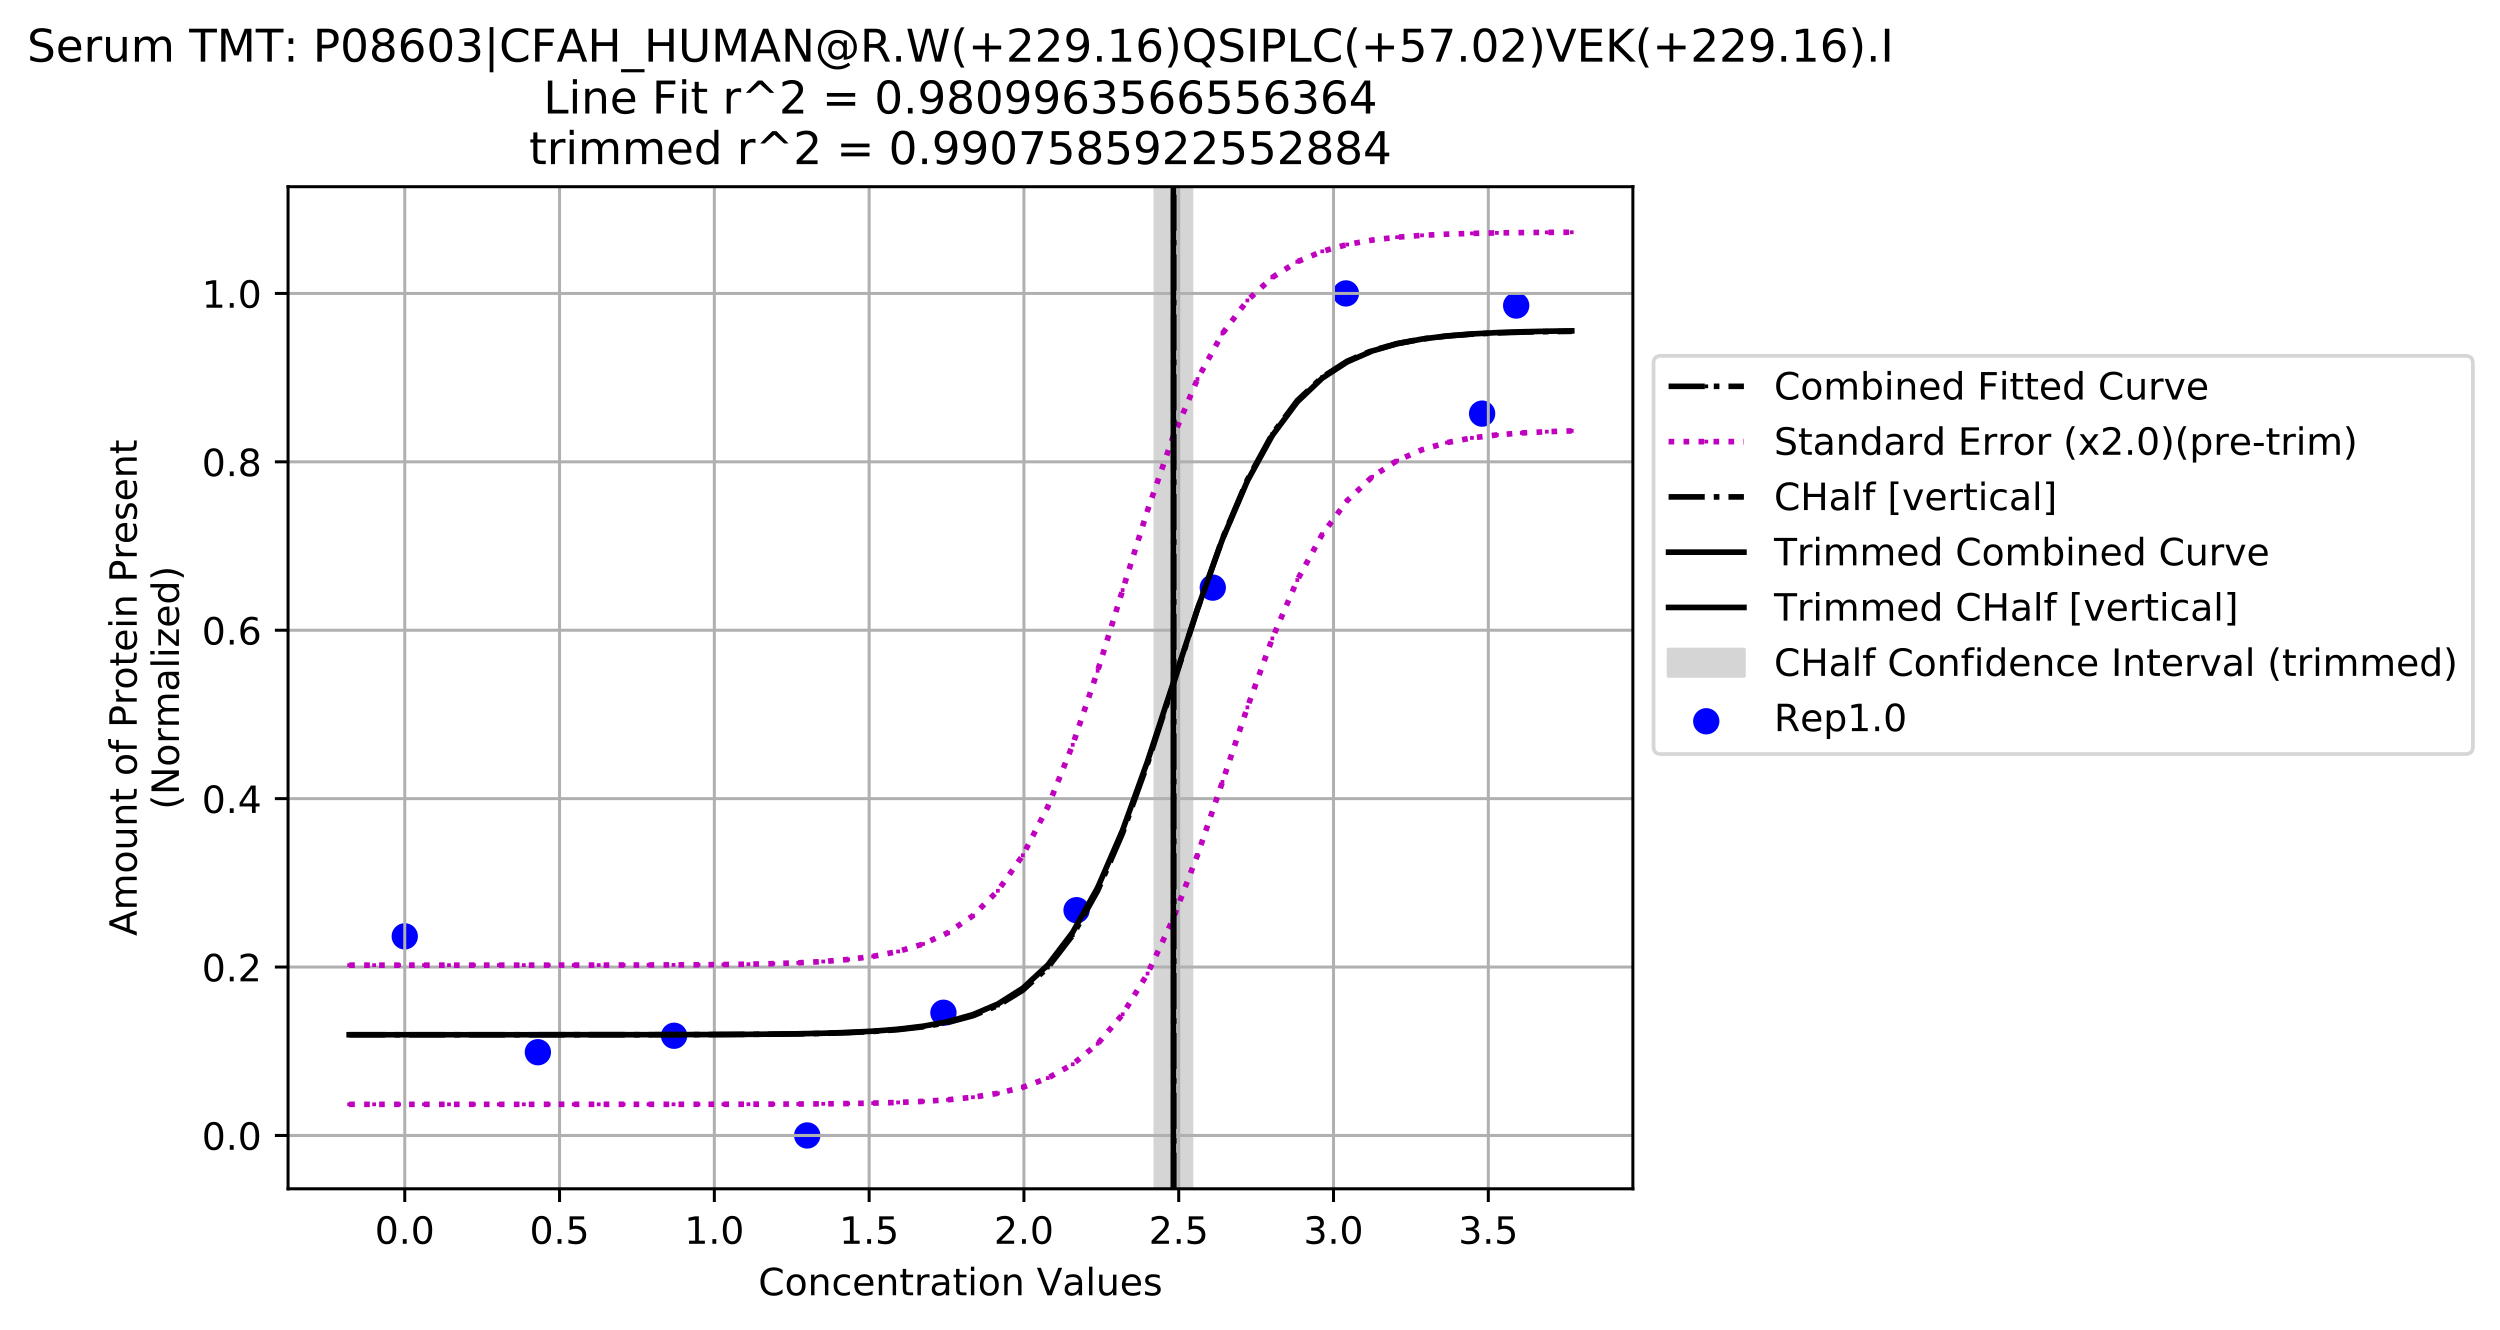 <?xml version="1.0" encoding="utf-8" standalone="no"?>
<!DOCTYPE svg PUBLIC "-//W3C//DTD SVG 1.1//EN"
  "http://www.w3.org/Graphics/SVG/1.1/DTD/svg11.dtd">
<!-- Created with matplotlib (https://matplotlib.org/) -->
<svg height="353.247pt" version="1.1" viewBox="0 0 663.885 353.247" width="663.885pt" xmlns="http://www.w3.org/2000/svg" xmlns:xlink="http://www.w3.org/1999/xlink">
 <defs>
  <style type="text/css">
*{stroke-linecap:butt;stroke-linejoin:round;}
  </style>
 </defs>
 <g id="figure_1">
  <g id="patch_1">
   <path d="M 0 353.247 
L 663.885 353.247 
L 663.885 0 
L 0 0 
z
" style="fill:#ffffff;"/>
  </g>
  <g id="axes_1">
   <g id="patch_2">
    <path d="M 76.494 315.691 
L 433.614 315.691 
L 433.614 49.579 
L 76.494 49.579 
z
" style="fill:#ffffff;"/>
   </g>
   <g id="patch_3">
    <path clip-path="url(#p5b36a4c92c)" d="M 306.809 315.691 
L 306.809 49.579 
L 316.388 49.579 
L 316.388 315.691 
z
" style="fill:#d5d5d5;stroke:#d5d5d5;stroke-linejoin:miter;"/>
   </g>
   <g id="PathCollection_1">
    <defs>
     <path d="M 0 3 
C 0.796 3 1.559 2.684 2.121 2.121 
C 2.684 1.559 3 0.796 3 0 
C 3 -0.796 2.684 -1.559 2.121 -2.121 
C 1.559 -2.684 0.796 -3 0 -3 
C -0.796 -3 -1.559 -2.684 -2.121 -2.121 
C -2.684 -1.559 -3 -0.796 -3 0 
C -3 0.796 -2.684 1.559 -2.121 2.121 
C -1.559 2.684 -0.796 3 0 3 
z
" id="m4a4a8acb65" style="stroke:#0000ff;"/>
    </defs>
    <g clip-path="url(#p5b36a4c92c)">
     <use style="fill:#0000ff;stroke:#0000ff;" x="107.484" xlink:href="#m4a4a8acb65" y="248.651"/>
     <use style="fill:#0000ff;stroke:#0000ff;" x="142.835" xlink:href="#m4a4a8acb65" y="279.418"/>
     <use style="fill:#0000ff;stroke:#0000ff;" x="179.008" xlink:href="#m4a4a8acb65" y="275.049"/>
     <use style="fill:#0000ff;stroke:#0000ff;" x="214.36" xlink:href="#m4a4a8acb65" y="301.527"/>
     <use style="fill:#0000ff;stroke:#0000ff;" x="250.533" xlink:href="#m4a4a8acb65" y="268.938"/>
     <use style="fill:#0000ff;stroke:#0000ff;" x="285.884" xlink:href="#m4a4a8acb65" y="241.705"/>
     <use style="fill:#0000ff;stroke:#0000ff;" x="322.057" xlink:href="#m4a4a8acb65" y="156.048"/>
     <use style="fill:#0000ff;stroke:#0000ff;" x="357.408" xlink:href="#m4a4a8acb65" y="77.92"/>
     <use style="fill:#0000ff;stroke:#0000ff;" x="393.581" xlink:href="#m4a4a8acb65" y="109.836"/>
     <use style="fill:#0000ff;stroke:#0000ff;" x="402.625" xlink:href="#m4a4a8acb65" y="81.143"/>
    </g>
   </g>
   <g id="matplotlib.axis_1">
    <g id="xtick_1">
     <g id="line2d_1">
      <path clip-path="url(#p5b36a4c92c)" d="M 107.484 315.691 
L 107.484 49.579 
" style="fill:none;stroke:#b0b0b0;stroke-linecap:square;stroke-width:0.8;"/>
     </g>
     <g id="line2d_2">
      <defs>
       <path d="M 0 0 
L 0 3.5 
" id="m41ee9683f7" style="stroke:#000000;stroke-width:0.8;"/>
      </defs>
      <g>
       <use style="stroke:#000000;stroke-width:0.8;" x="107.484" xlink:href="#m41ee9683f7" y="315.691"/>
      </g>
     </g>
     <g id="text_1">
      <!-- 0.0 -->
      <defs>
       <path d="M 31.781 66.406 
Q 24.172 66.406 20.328 58.906 
Q 16.5 51.422 16.5 36.375 
Q 16.5 21.391 20.328 13.891 
Q 24.172 6.391 31.781 6.391 
Q 39.453 6.391 43.281 13.891 
Q 47.125 21.391 47.125 36.375 
Q 47.125 51.422 43.281 58.906 
Q 39.453 66.406 31.781 66.406 
z
M 31.781 74.219 
Q 44.047 74.219 50.516 64.516 
Q 56.984 54.828 56.984 36.375 
Q 56.984 17.969 50.516 8.266 
Q 44.047 -1.422 31.781 -1.422 
Q 19.531 -1.422 13.062 8.266 
Q 6.594 17.969 6.594 36.375 
Q 6.594 54.828 13.062 64.516 
Q 19.531 74.219 31.781 74.219 
z
" id="DejaVuSans-48"/>
       <path d="M 10.688 12.406 
L 21 12.406 
L 21 0 
L 10.688 0 
z
" id="DejaVuSans-46"/>
      </defs>
      <g transform="translate(99.533 330.29)scale(0.1 -0.1)">
       <use xlink:href="#DejaVuSans-48"/>
       <use x="63.623" xlink:href="#DejaVuSans-46"/>
       <use x="95.41" xlink:href="#DejaVuSans-48"/>
      </g>
     </g>
    </g>
    <g id="xtick_2">
     <g id="line2d_3">
      <path clip-path="url(#p5b36a4c92c)" d="M 148.59 315.691 
L 148.59 49.579 
" style="fill:none;stroke:#b0b0b0;stroke-linecap:square;stroke-width:0.8;"/>
     </g>
     <g id="line2d_4">
      <g>
       <use style="stroke:#000000;stroke-width:0.8;" x="148.59" xlink:href="#m41ee9683f7" y="315.691"/>
      </g>
     </g>
     <g id="text_2">
      <!-- 0.5 -->
      <defs>
       <path d="M 10.797 72.906 
L 49.516 72.906 
L 49.516 64.594 
L 19.828 64.594 
L 19.828 46.734 
Q 21.969 47.469 24.109 47.828 
Q 26.266 48.188 28.422 48.188 
Q 40.625 48.188 47.75 41.5 
Q 54.891 34.812 54.891 23.391 
Q 54.891 11.625 47.562 5.094 
Q 40.234 -1.422 26.906 -1.422 
Q 22.312 -1.422 17.547 -0.641 
Q 12.797 0.141 7.719 1.703 
L 7.719 11.625 
Q 12.109 9.234 16.797 8.062 
Q 21.484 6.891 26.703 6.891 
Q 35.156 6.891 40.078 11.328 
Q 45.016 15.766 45.016 23.391 
Q 45.016 31 40.078 35.438 
Q 35.156 39.891 26.703 39.891 
Q 22.75 39.891 18.812 39.016 
Q 14.891 38.141 10.797 36.281 
z
" id="DejaVuSans-53"/>
      </defs>
      <g transform="translate(140.638 330.29)scale(0.1 -0.1)">
       <use xlink:href="#DejaVuSans-48"/>
       <use x="63.623" xlink:href="#DejaVuSans-46"/>
       <use x="95.41" xlink:href="#DejaVuSans-53"/>
      </g>
     </g>
    </g>
    <g id="xtick_3">
     <g id="line2d_5">
      <path clip-path="url(#p5b36a4c92c)" d="M 189.696 315.691 
L 189.696 49.579 
" style="fill:none;stroke:#b0b0b0;stroke-linecap:square;stroke-width:0.8;"/>
     </g>
     <g id="line2d_6">
      <g>
       <use style="stroke:#000000;stroke-width:0.8;" x="189.696" xlink:href="#m41ee9683f7" y="315.691"/>
      </g>
     </g>
     <g id="text_3">
      <!-- 1.0 -->
      <defs>
       <path d="M 12.406 8.297 
L 28.516 8.297 
L 28.516 63.922 
L 10.984 60.406 
L 10.984 69.391 
L 28.422 72.906 
L 38.281 72.906 
L 38.281 8.297 
L 54.391 8.297 
L 54.391 0 
L 12.406 0 
z
" id="DejaVuSans-49"/>
      </defs>
      <g transform="translate(181.744 330.29)scale(0.1 -0.1)">
       <use xlink:href="#DejaVuSans-49"/>
       <use x="63.623" xlink:href="#DejaVuSans-46"/>
       <use x="95.41" xlink:href="#DejaVuSans-48"/>
      </g>
     </g>
    </g>
    <g id="xtick_4">
     <g id="line2d_7">
      <path clip-path="url(#p5b36a4c92c)" d="M 230.802 315.691 
L 230.802 49.579 
" style="fill:none;stroke:#b0b0b0;stroke-linecap:square;stroke-width:0.8;"/>
     </g>
     <g id="line2d_8">
      <g>
       <use style="stroke:#000000;stroke-width:0.8;" x="230.802" xlink:href="#m41ee9683f7" y="315.691"/>
      </g>
     </g>
     <g id="text_4">
      <!-- 1.5 -->
      <g transform="translate(222.85 330.29)scale(0.1 -0.1)">
       <use xlink:href="#DejaVuSans-49"/>
       <use x="63.623" xlink:href="#DejaVuSans-46"/>
       <use x="95.41" xlink:href="#DejaVuSans-53"/>
      </g>
     </g>
    </g>
    <g id="xtick_5">
     <g id="line2d_9">
      <path clip-path="url(#p5b36a4c92c)" d="M 271.908 315.691 
L 271.908 49.579 
" style="fill:none;stroke:#b0b0b0;stroke-linecap:square;stroke-width:0.8;"/>
     </g>
     <g id="line2d_10">
      <g>
       <use style="stroke:#000000;stroke-width:0.8;" x="271.908" xlink:href="#m41ee9683f7" y="315.691"/>
      </g>
     </g>
     <g id="text_5">
      <!-- 2.0 -->
      <defs>
       <path d="M 19.188 8.297 
L 53.609 8.297 
L 53.609 0 
L 7.328 0 
L 7.328 8.297 
Q 12.938 14.109 22.625 23.891 
Q 32.328 33.688 34.812 36.531 
Q 39.547 41.844 41.422 45.531 
Q 43.312 49.219 43.312 52.781 
Q 43.312 58.594 39.234 62.25 
Q 35.156 65.922 28.609 65.922 
Q 23.969 65.922 18.812 64.312 
Q 13.672 62.703 7.812 59.422 
L 7.812 69.391 
Q 13.766 71.781 18.938 73 
Q 24.125 74.219 28.422 74.219 
Q 39.75 74.219 46.484 68.547 
Q 53.219 62.891 53.219 53.422 
Q 53.219 48.922 51.531 44.891 
Q 49.859 40.875 45.406 35.406 
Q 44.188 33.984 37.641 27.219 
Q 31.109 20.453 19.188 8.297 
z
" id="DejaVuSans-50"/>
      </defs>
      <g transform="translate(263.956 330.29)scale(0.1 -0.1)">
       <use xlink:href="#DejaVuSans-50"/>
       <use x="63.623" xlink:href="#DejaVuSans-46"/>
       <use x="95.41" xlink:href="#DejaVuSans-48"/>
      </g>
     </g>
    </g>
    <g id="xtick_6">
     <g id="line2d_11">
      <path clip-path="url(#p5b36a4c92c)" d="M 313.014 315.691 
L 313.014 49.579 
" style="fill:none;stroke:#b0b0b0;stroke-linecap:square;stroke-width:0.8;"/>
     </g>
     <g id="line2d_12">
      <g>
       <use style="stroke:#000000;stroke-width:0.8;" x="313.014" xlink:href="#m41ee9683f7" y="315.691"/>
      </g>
     </g>
     <g id="text_6">
      <!-- 2.5 -->
      <g transform="translate(305.062 330.29)scale(0.1 -0.1)">
       <use xlink:href="#DejaVuSans-50"/>
       <use x="63.623" xlink:href="#DejaVuSans-46"/>
       <use x="95.41" xlink:href="#DejaVuSans-53"/>
      </g>
     </g>
    </g>
    <g id="xtick_7">
     <g id="line2d_13">
      <path clip-path="url(#p5b36a4c92c)" d="M 354.12 315.691 
L 354.12 49.579 
" style="fill:none;stroke:#b0b0b0;stroke-linecap:square;stroke-width:0.8;"/>
     </g>
     <g id="line2d_14">
      <g>
       <use style="stroke:#000000;stroke-width:0.8;" x="354.12" xlink:href="#m41ee9683f7" y="315.691"/>
      </g>
     </g>
     <g id="text_7">
      <!-- 3.0 -->
      <defs>
       <path d="M 40.578 39.312 
Q 47.656 37.797 51.625 33 
Q 55.609 28.219 55.609 21.188 
Q 55.609 10.406 48.188 4.484 
Q 40.766 -1.422 27.094 -1.422 
Q 22.516 -1.422 17.656 -0.516 
Q 12.797 0.391 7.625 2.203 
L 7.625 11.719 
Q 11.719 9.328 16.594 8.109 
Q 21.484 6.891 26.812 6.891 
Q 36.078 6.891 40.938 10.547 
Q 45.797 14.203 45.797 21.188 
Q 45.797 27.641 41.281 31.266 
Q 36.766 34.906 28.719 34.906 
L 20.219 34.906 
L 20.219 43.016 
L 29.109 43.016 
Q 36.375 43.016 40.234 45.922 
Q 44.094 48.828 44.094 54.297 
Q 44.094 59.906 40.109 62.906 
Q 36.141 65.922 28.719 65.922 
Q 24.656 65.922 20.016 65.031 
Q 15.375 64.156 9.812 62.312 
L 9.812 71.094 
Q 15.438 72.656 20.344 73.438 
Q 25.25 74.219 29.594 74.219 
Q 40.828 74.219 47.359 69.109 
Q 53.906 64.016 53.906 55.328 
Q 53.906 49.266 50.438 45.094 
Q 46.969 40.922 40.578 39.312 
z
" id="DejaVuSans-51"/>
      </defs>
      <g transform="translate(346.168 330.29)scale(0.1 -0.1)">
       <use xlink:href="#DejaVuSans-51"/>
       <use x="63.623" xlink:href="#DejaVuSans-46"/>
       <use x="95.41" xlink:href="#DejaVuSans-48"/>
      </g>
     </g>
    </g>
    <g id="xtick_8">
     <g id="line2d_15">
      <path clip-path="url(#p5b36a4c92c)" d="M 395.226 315.691 
L 395.226 49.579 
" style="fill:none;stroke:#b0b0b0;stroke-linecap:square;stroke-width:0.8;"/>
     </g>
     <g id="line2d_16">
      <g>
       <use style="stroke:#000000;stroke-width:0.8;" x="395.226" xlink:href="#m41ee9683f7" y="315.691"/>
      </g>
     </g>
     <g id="text_8">
      <!-- 3.5 -->
      <g transform="translate(387.274 330.29)scale(0.1 -0.1)">
       <use xlink:href="#DejaVuSans-51"/>
       <use x="63.623" xlink:href="#DejaVuSans-46"/>
       <use x="95.41" xlink:href="#DejaVuSans-53"/>
      </g>
     </g>
    </g>
    <g id="text_9">
     <!-- Concentration Values -->
     <defs>
      <path d="M 64.406 67.281 
L 64.406 56.891 
Q 59.422 61.531 53.781 63.812 
Q 48.141 66.109 41.797 66.109 
Q 29.297 66.109 22.656 58.469 
Q 16.016 50.828 16.016 36.375 
Q 16.016 21.969 22.656 14.328 
Q 29.297 6.688 41.797 6.688 
Q 48.141 6.688 53.781 8.984 
Q 59.422 11.281 64.406 15.922 
L 64.406 5.609 
Q 59.234 2.094 53.438 0.328 
Q 47.656 -1.422 41.219 -1.422 
Q 24.656 -1.422 15.125 8.703 
Q 5.609 18.844 5.609 36.375 
Q 5.609 53.953 15.125 64.078 
Q 24.656 74.219 41.219 74.219 
Q 47.75 74.219 53.531 72.484 
Q 59.328 70.75 64.406 67.281 
z
" id="DejaVuSans-67"/>
      <path d="M 30.609 48.391 
Q 23.391 48.391 19.188 42.75 
Q 14.984 37.109 14.984 27.297 
Q 14.984 17.484 19.156 11.844 
Q 23.344 6.203 30.609 6.203 
Q 37.797 6.203 41.984 11.859 
Q 46.188 17.531 46.188 27.297 
Q 46.188 37.016 41.984 42.703 
Q 37.797 48.391 30.609 48.391 
z
M 30.609 56 
Q 42.328 56 49.016 48.375 
Q 55.719 40.766 55.719 27.297 
Q 55.719 13.875 49.016 6.219 
Q 42.328 -1.422 30.609 -1.422 
Q 18.844 -1.422 12.172 6.219 
Q 5.516 13.875 5.516 27.297 
Q 5.516 40.766 12.172 48.375 
Q 18.844 56 30.609 56 
z
" id="DejaVuSans-111"/>
      <path d="M 54.891 33.016 
L 54.891 0 
L 45.906 0 
L 45.906 32.719 
Q 45.906 40.484 42.875 44.328 
Q 39.844 48.188 33.797 48.188 
Q 26.516 48.188 22.312 43.547 
Q 18.109 38.922 18.109 30.906 
L 18.109 0 
L 9.078 0 
L 9.078 54.688 
L 18.109 54.688 
L 18.109 46.188 
Q 21.344 51.125 25.703 53.562 
Q 30.078 56 35.797 56 
Q 45.219 56 50.047 50.172 
Q 54.891 44.344 54.891 33.016 
z
" id="DejaVuSans-110"/>
      <path d="M 48.781 52.594 
L 48.781 44.188 
Q 44.969 46.297 41.141 47.344 
Q 37.312 48.391 33.406 48.391 
Q 24.656 48.391 19.812 42.844 
Q 14.984 37.312 14.984 27.297 
Q 14.984 17.281 19.812 11.734 
Q 24.656 6.203 33.406 6.203 
Q 37.312 6.203 41.141 7.25 
Q 44.969 8.297 48.781 10.406 
L 48.781 2.094 
Q 45.016 0.344 40.984 -0.531 
Q 36.969 -1.422 32.422 -1.422 
Q 20.062 -1.422 12.781 6.344 
Q 5.516 14.109 5.516 27.297 
Q 5.516 40.672 12.859 48.328 
Q 20.219 56 33.016 56 
Q 37.156 56 41.109 55.141 
Q 45.062 54.297 48.781 52.594 
z
" id="DejaVuSans-99"/>
      <path d="M 56.203 29.594 
L 56.203 25.203 
L 14.891 25.203 
Q 15.484 15.922 20.484 11.062 
Q 25.484 6.203 34.422 6.203 
Q 39.594 6.203 44.453 7.469 
Q 49.312 8.734 54.109 11.281 
L 54.109 2.781 
Q 49.266 0.734 44.188 -0.344 
Q 39.109 -1.422 33.891 -1.422 
Q 20.797 -1.422 13.156 6.188 
Q 5.516 13.812 5.516 26.812 
Q 5.516 40.234 12.766 48.109 
Q 20.016 56 32.328 56 
Q 43.359 56 49.781 48.891 
Q 56.203 41.797 56.203 29.594 
z
M 47.219 32.234 
Q 47.125 39.594 43.094 43.984 
Q 39.062 48.391 32.422 48.391 
Q 24.906 48.391 20.391 44.141 
Q 15.875 39.891 15.188 32.172 
z
" id="DejaVuSans-101"/>
      <path d="M 18.312 70.219 
L 18.312 54.688 
L 36.812 54.688 
L 36.812 47.703 
L 18.312 47.703 
L 18.312 18.016 
Q 18.312 11.328 20.141 9.422 
Q 21.969 7.516 27.594 7.516 
L 36.812 7.516 
L 36.812 0 
L 27.594 0 
Q 17.188 0 13.234 3.875 
Q 9.281 7.766 9.281 18.016 
L 9.281 47.703 
L 2.688 47.703 
L 2.688 54.688 
L 9.281 54.688 
L 9.281 70.219 
z
" id="DejaVuSans-116"/>
      <path d="M 41.109 46.297 
Q 39.594 47.172 37.812 47.578 
Q 36.031 48 33.891 48 
Q 26.266 48 22.188 43.047 
Q 18.109 38.094 18.109 28.812 
L 18.109 0 
L 9.078 0 
L 9.078 54.688 
L 18.109 54.688 
L 18.109 46.188 
Q 20.953 51.172 25.484 53.578 
Q 30.031 56 36.531 56 
Q 37.453 56 38.578 55.875 
Q 39.703 55.766 41.062 55.516 
z
" id="DejaVuSans-114"/>
      <path d="M 34.281 27.484 
Q 23.391 27.484 19.188 25 
Q 14.984 22.516 14.984 16.5 
Q 14.984 11.719 18.141 8.906 
Q 21.297 6.109 26.703 6.109 
Q 34.188 6.109 38.703 11.406 
Q 43.219 16.703 43.219 25.484 
L 43.219 27.484 
z
M 52.203 31.203 
L 52.203 0 
L 43.219 0 
L 43.219 8.297 
Q 40.141 3.328 35.547 0.953 
Q 30.953 -1.422 24.312 -1.422 
Q 15.922 -1.422 10.953 3.297 
Q 6 8.016 6 15.922 
Q 6 25.141 12.172 29.828 
Q 18.359 34.516 30.609 34.516 
L 43.219 34.516 
L 43.219 35.406 
Q 43.219 41.609 39.141 45 
Q 35.062 48.391 27.688 48.391 
Q 23 48.391 18.547 47.266 
Q 14.109 46.141 10.016 43.891 
L 10.016 52.203 
Q 14.938 54.109 19.578 55.047 
Q 24.219 56 28.609 56 
Q 40.484 56 46.344 49.844 
Q 52.203 43.703 52.203 31.203 
z
" id="DejaVuSans-97"/>
      <path d="M 9.422 54.688 
L 18.406 54.688 
L 18.406 0 
L 9.422 0 
z
M 9.422 75.984 
L 18.406 75.984 
L 18.406 64.594 
L 9.422 64.594 
z
" id="DejaVuSans-105"/>
      <path id="DejaVuSans-32"/>
      <path d="M 28.609 0 
L 0.781 72.906 
L 11.078 72.906 
L 34.188 11.531 
L 57.328 72.906 
L 67.578 72.906 
L 39.797 0 
z
" id="DejaVuSans-86"/>
      <path d="M 9.422 75.984 
L 18.406 75.984 
L 18.406 0 
L 9.422 0 
z
" id="DejaVuSans-108"/>
      <path d="M 8.5 21.578 
L 8.5 54.688 
L 17.484 54.688 
L 17.484 21.922 
Q 17.484 14.156 20.5 10.266 
Q 23.531 6.391 29.594 6.391 
Q 36.859 6.391 41.078 11.031 
Q 45.312 15.672 45.312 23.688 
L 45.312 54.688 
L 54.297 54.688 
L 54.297 0 
L 45.312 0 
L 45.312 8.406 
Q 42.047 3.422 37.719 1 
Q 33.406 -1.422 27.688 -1.422 
Q 18.266 -1.422 13.375 4.438 
Q 8.5 10.297 8.5 21.578 
z
M 31.109 56 
z
" id="DejaVuSans-117"/>
      <path d="M 44.281 53.078 
L 44.281 44.578 
Q 40.484 46.531 36.375 47.5 
Q 32.281 48.484 27.875 48.484 
Q 21.188 48.484 17.844 46.438 
Q 14.5 44.391 14.5 40.281 
Q 14.5 37.156 16.891 35.375 
Q 19.281 33.594 26.516 31.984 
L 29.594 31.297 
Q 39.156 29.25 43.188 25.516 
Q 47.219 21.781 47.219 15.094 
Q 47.219 7.469 41.188 3.016 
Q 35.156 -1.422 24.609 -1.422 
Q 20.219 -1.422 15.453 -0.562 
Q 10.688 0.297 5.422 2 
L 5.422 11.281 
Q 10.406 8.688 15.234 7.391 
Q 20.062 6.109 24.812 6.109 
Q 31.156 6.109 34.562 8.281 
Q 37.984 10.453 37.984 14.406 
Q 37.984 18.062 35.516 20.016 
Q 33.062 21.969 24.703 23.781 
L 21.578 24.516 
Q 13.234 26.266 9.516 29.906 
Q 5.812 33.547 5.812 39.891 
Q 5.812 47.609 11.281 51.797 
Q 16.75 56 26.812 56 
Q 31.781 56 36.172 55.266 
Q 40.578 54.547 44.281 53.078 
z
" id="DejaVuSans-115"/>
     </defs>
     <g transform="translate(201.376 343.968)scale(0.1 -0.1)">
      <use xlink:href="#DejaVuSans-67"/>
      <use x="69.824" xlink:href="#DejaVuSans-111"/>
      <use x="131.006" xlink:href="#DejaVuSans-110"/>
      <use x="194.385" xlink:href="#DejaVuSans-99"/>
      <use x="249.365" xlink:href="#DejaVuSans-101"/>
      <use x="310.889" xlink:href="#DejaVuSans-110"/>
      <use x="374.268" xlink:href="#DejaVuSans-116"/>
      <use x="413.477" xlink:href="#DejaVuSans-114"/>
      <use x="454.59" xlink:href="#DejaVuSans-97"/>
      <use x="515.869" xlink:href="#DejaVuSans-116"/>
      <use x="555.078" xlink:href="#DejaVuSans-105"/>
      <use x="582.861" xlink:href="#DejaVuSans-111"/>
      <use x="644.043" xlink:href="#DejaVuSans-110"/>
      <use x="707.422" xlink:href="#DejaVuSans-32"/>
      <use x="739.209" xlink:href="#DejaVuSans-86"/>
      <use x="807.508" xlink:href="#DejaVuSans-97"/>
      <use x="868.787" xlink:href="#DejaVuSans-108"/>
      <use x="896.57" xlink:href="#DejaVuSans-117"/>
      <use x="959.949" xlink:href="#DejaVuSans-101"/>
      <use x="1021.473" xlink:href="#DejaVuSans-115"/>
     </g>
    </g>
   </g>
   <g id="matplotlib.axis_2">
    <g id="ytick_1">
     <g id="line2d_17">
      <path clip-path="url(#p5b36a4c92c)" d="M 76.494 301.527 
L 433.614 301.527 
" style="fill:none;stroke:#b0b0b0;stroke-linecap:square;stroke-width:0.8;"/>
     </g>
     <g id="line2d_18">
      <defs>
       <path d="M 0 0 
L -3.5 0 
" id="m9617f67b8b" style="stroke:#000000;stroke-width:0.8;"/>
      </defs>
      <g>
       <use style="stroke:#000000;stroke-width:0.8;" x="76.494" xlink:href="#m9617f67b8b" y="301.527"/>
      </g>
     </g>
     <g id="text_10">
      <!-- 0.0 -->
      <g transform="translate(53.591 305.327)scale(0.1 -0.1)">
       <use xlink:href="#DejaVuSans-48"/>
       <use x="63.623" xlink:href="#DejaVuSans-46"/>
       <use x="95.41" xlink:href="#DejaVuSans-48"/>
      </g>
     </g>
    </g>
    <g id="ytick_2">
     <g id="line2d_19">
      <path clip-path="url(#p5b36a4c92c)" d="M 76.494 256.806 
L 433.614 256.806 
" style="fill:none;stroke:#b0b0b0;stroke-linecap:square;stroke-width:0.8;"/>
     </g>
     <g id="line2d_20">
      <g>
       <use style="stroke:#000000;stroke-width:0.8;" x="76.494" xlink:href="#m9617f67b8b" y="256.806"/>
      </g>
     </g>
     <g id="text_11">
      <!-- 0.2 -->
      <g transform="translate(53.591 260.605)scale(0.1 -0.1)">
       <use xlink:href="#DejaVuSans-48"/>
       <use x="63.623" xlink:href="#DejaVuSans-46"/>
       <use x="95.41" xlink:href="#DejaVuSans-50"/>
      </g>
     </g>
    </g>
    <g id="ytick_3">
     <g id="line2d_21">
      <path clip-path="url(#p5b36a4c92c)" d="M 76.494 212.084 
L 433.614 212.084 
" style="fill:none;stroke:#b0b0b0;stroke-linecap:square;stroke-width:0.8;"/>
     </g>
     <g id="line2d_22">
      <g>
       <use style="stroke:#000000;stroke-width:0.8;" x="76.494" xlink:href="#m9617f67b8b" y="212.084"/>
      </g>
     </g>
     <g id="text_12">
      <!-- 0.4 -->
      <defs>
       <path d="M 37.797 64.312 
L 12.891 25.391 
L 37.797 25.391 
z
M 35.203 72.906 
L 47.609 72.906 
L 47.609 25.391 
L 58.016 25.391 
L 58.016 17.188 
L 47.609 17.188 
L 47.609 0 
L 37.797 0 
L 37.797 17.188 
L 4.891 17.188 
L 4.891 26.703 
z
" id="DejaVuSans-52"/>
      </defs>
      <g transform="translate(53.591 215.884)scale(0.1 -0.1)">
       <use xlink:href="#DejaVuSans-48"/>
       <use x="63.623" xlink:href="#DejaVuSans-46"/>
       <use x="95.41" xlink:href="#DejaVuSans-52"/>
      </g>
     </g>
    </g>
    <g id="ytick_4">
     <g id="line2d_23">
      <path clip-path="url(#p5b36a4c92c)" d="M 76.494 167.363 
L 433.614 167.363 
" style="fill:none;stroke:#b0b0b0;stroke-linecap:square;stroke-width:0.8;"/>
     </g>
     <g id="line2d_24">
      <g>
       <use style="stroke:#000000;stroke-width:0.8;" x="76.494" xlink:href="#m9617f67b8b" y="167.363"/>
      </g>
     </g>
     <g id="text_13">
      <!-- 0.6 -->
      <defs>
       <path d="M 33.016 40.375 
Q 26.375 40.375 22.484 35.828 
Q 18.609 31.297 18.609 23.391 
Q 18.609 15.531 22.484 10.953 
Q 26.375 6.391 33.016 6.391 
Q 39.656 6.391 43.531 10.953 
Q 47.406 15.531 47.406 23.391 
Q 47.406 31.297 43.531 35.828 
Q 39.656 40.375 33.016 40.375 
z
M 52.594 71.297 
L 52.594 62.312 
Q 48.875 64.062 45.094 64.984 
Q 41.312 65.922 37.594 65.922 
Q 27.828 65.922 22.672 59.328 
Q 17.531 52.734 16.797 39.406 
Q 19.672 43.656 24.016 45.922 
Q 28.375 48.188 33.594 48.188 
Q 44.578 48.188 50.953 41.516 
Q 57.328 34.859 57.328 23.391 
Q 57.328 12.156 50.688 5.359 
Q 44.047 -1.422 33.016 -1.422 
Q 20.359 -1.422 13.672 8.266 
Q 6.984 17.969 6.984 36.375 
Q 6.984 53.656 15.188 63.938 
Q 23.391 74.219 37.203 74.219 
Q 40.922 74.219 44.703 73.484 
Q 48.484 72.75 52.594 71.297 
z
" id="DejaVuSans-54"/>
      </defs>
      <g transform="translate(53.591 171.162)scale(0.1 -0.1)">
       <use xlink:href="#DejaVuSans-48"/>
       <use x="63.623" xlink:href="#DejaVuSans-46"/>
       <use x="95.41" xlink:href="#DejaVuSans-54"/>
      </g>
     </g>
    </g>
    <g id="ytick_5">
     <g id="line2d_25">
      <path clip-path="url(#p5b36a4c92c)" d="M 76.494 122.641 
L 433.614 122.641 
" style="fill:none;stroke:#b0b0b0;stroke-linecap:square;stroke-width:0.8;"/>
     </g>
     <g id="line2d_26">
      <g>
       <use style="stroke:#000000;stroke-width:0.8;" x="76.494" xlink:href="#m9617f67b8b" y="122.641"/>
      </g>
     </g>
     <g id="text_14">
      <!-- 0.8 -->
      <defs>
       <path d="M 31.781 34.625 
Q 24.75 34.625 20.719 30.859 
Q 16.703 27.094 16.703 20.516 
Q 16.703 13.922 20.719 10.156 
Q 24.75 6.391 31.781 6.391 
Q 38.812 6.391 42.859 10.172 
Q 46.922 13.969 46.922 20.516 
Q 46.922 27.094 42.891 30.859 
Q 38.875 34.625 31.781 34.625 
z
M 21.922 38.812 
Q 15.578 40.375 12.031 44.719 
Q 8.5 49.078 8.5 55.328 
Q 8.5 64.062 14.719 69.141 
Q 20.953 74.219 31.781 74.219 
Q 42.672 74.219 48.875 69.141 
Q 55.078 64.062 55.078 55.328 
Q 55.078 49.078 51.531 44.719 
Q 48 40.375 41.703 38.812 
Q 48.828 37.156 52.797 32.312 
Q 56.781 27.484 56.781 20.516 
Q 56.781 9.906 50.312 4.234 
Q 43.844 -1.422 31.781 -1.422 
Q 19.734 -1.422 13.25 4.234 
Q 6.781 9.906 6.781 20.516 
Q 6.781 27.484 10.781 32.312 
Q 14.797 37.156 21.922 38.812 
z
M 18.312 54.391 
Q 18.312 48.734 21.844 45.562 
Q 25.391 42.391 31.781 42.391 
Q 38.141 42.391 41.719 45.562 
Q 45.312 48.734 45.312 54.391 
Q 45.312 60.062 41.719 63.234 
Q 38.141 66.406 31.781 66.406 
Q 25.391 66.406 21.844 63.234 
Q 18.312 60.062 18.312 54.391 
z
" id="DejaVuSans-56"/>
      </defs>
      <g transform="translate(53.591 126.44)scale(0.1 -0.1)">
       <use xlink:href="#DejaVuSans-48"/>
       <use x="63.623" xlink:href="#DejaVuSans-46"/>
       <use x="95.41" xlink:href="#DejaVuSans-56"/>
      </g>
     </g>
    </g>
    <g id="ytick_6">
     <g id="line2d_27">
      <path clip-path="url(#p5b36a4c92c)" d="M 76.494 77.92 
L 433.614 77.92 
" style="fill:none;stroke:#b0b0b0;stroke-linecap:square;stroke-width:0.8;"/>
     </g>
     <g id="line2d_28">
      <g>
       <use style="stroke:#000000;stroke-width:0.8;" x="76.494" xlink:href="#m9617f67b8b" y="77.92"/>
      </g>
     </g>
     <g id="text_15">
      <!-- 1.0 -->
      <g transform="translate(53.591 81.719)scale(0.1 -0.1)">
       <use xlink:href="#DejaVuSans-49"/>
       <use x="63.623" xlink:href="#DejaVuSans-46"/>
       <use x="95.41" xlink:href="#DejaVuSans-48"/>
      </g>
     </g>
    </g>
    <g id="text_16">
     <!-- Amount of Protein Present -->
     <defs>
      <path d="M 34.188 63.188 
L 20.797 26.906 
L 47.609 26.906 
z
M 28.609 72.906 
L 39.797 72.906 
L 67.578 0 
L 57.328 0 
L 50.688 18.703 
L 17.828 18.703 
L 11.188 0 
L 0.781 0 
z
" id="DejaVuSans-65"/>
      <path d="M 52 44.188 
Q 55.375 50.25 60.062 53.125 
Q 64.75 56 71.094 56 
Q 79.641 56 84.281 50.016 
Q 88.922 44.047 88.922 33.016 
L 88.922 0 
L 79.891 0 
L 79.891 32.719 
Q 79.891 40.578 77.094 44.375 
Q 74.312 48.188 68.609 48.188 
Q 61.625 48.188 57.562 43.547 
Q 53.516 38.922 53.516 30.906 
L 53.516 0 
L 44.484 0 
L 44.484 32.719 
Q 44.484 40.625 41.703 44.406 
Q 38.922 48.188 33.109 48.188 
Q 26.219 48.188 22.156 43.531 
Q 18.109 38.875 18.109 30.906 
L 18.109 0 
L 9.078 0 
L 9.078 54.688 
L 18.109 54.688 
L 18.109 46.188 
Q 21.188 51.219 25.484 53.609 
Q 29.781 56 35.688 56 
Q 41.656 56 45.828 52.969 
Q 50 49.953 52 44.188 
z
" id="DejaVuSans-109"/>
      <path d="M 37.109 75.984 
L 37.109 68.5 
L 28.516 68.5 
Q 23.688 68.5 21.797 66.547 
Q 19.922 64.594 19.922 59.516 
L 19.922 54.688 
L 34.719 54.688 
L 34.719 47.703 
L 19.922 47.703 
L 19.922 0 
L 10.891 0 
L 10.891 47.703 
L 2.297 47.703 
L 2.297 54.688 
L 10.891 54.688 
L 10.891 58.5 
Q 10.891 67.625 15.141 71.797 
Q 19.391 75.984 28.609 75.984 
z
" id="DejaVuSans-102"/>
      <path d="M 19.672 64.797 
L 19.672 37.406 
L 32.078 37.406 
Q 38.969 37.406 42.719 40.969 
Q 46.484 44.531 46.484 51.125 
Q 46.484 57.672 42.719 61.234 
Q 38.969 64.797 32.078 64.797 
z
M 9.812 72.906 
L 32.078 72.906 
Q 44.344 72.906 50.609 67.359 
Q 56.891 61.812 56.891 51.125 
Q 56.891 40.328 50.609 34.812 
Q 44.344 29.297 32.078 29.297 
L 19.672 29.297 
L 19.672 0 
L 9.812 0 
z
" id="DejaVuSans-80"/>
     </defs>
     <g transform="translate(36.314 248.546)rotate(-90)scale(0.1 -0.1)">
      <use xlink:href="#DejaVuSans-65"/>
      <use x="68.408" xlink:href="#DejaVuSans-109"/>
      <use x="165.82" xlink:href="#DejaVuSans-111"/>
      <use x="227.002" xlink:href="#DejaVuSans-117"/>
      <use x="290.381" xlink:href="#DejaVuSans-110"/>
      <use x="353.76" xlink:href="#DejaVuSans-116"/>
      <use x="392.969" xlink:href="#DejaVuSans-32"/>
      <use x="424.756" xlink:href="#DejaVuSans-111"/>
      <use x="485.938" xlink:href="#DejaVuSans-102"/>
      <use x="521.143" xlink:href="#DejaVuSans-32"/>
      <use x="552.93" xlink:href="#DejaVuSans-80"/>
      <use x="613.217" xlink:href="#DejaVuSans-114"/>
      <use x="654.299" xlink:href="#DejaVuSans-111"/>
      <use x="715.48" xlink:href="#DejaVuSans-116"/>
      <use x="754.689" xlink:href="#DejaVuSans-101"/>
      <use x="816.213" xlink:href="#DejaVuSans-105"/>
      <use x="843.996" xlink:href="#DejaVuSans-110"/>
      <use x="907.375" xlink:href="#DejaVuSans-32"/>
      <use x="939.162" xlink:href="#DejaVuSans-80"/>
      <use x="999.449" xlink:href="#DejaVuSans-114"/>
      <use x="1040.531" xlink:href="#DejaVuSans-101"/>
      <use x="1102.055" xlink:href="#DejaVuSans-115"/>
      <use x="1154.154" xlink:href="#DejaVuSans-101"/>
      <use x="1215.678" xlink:href="#DejaVuSans-110"/>
      <use x="1279.057" xlink:href="#DejaVuSans-116"/>
     </g>
     <!-- (Normalized) -->
     <defs>
      <path d="M 31 75.875 
Q 24.469 64.656 21.281 53.656 
Q 18.109 42.672 18.109 31.391 
Q 18.109 20.125 21.312 9.062 
Q 24.516 -2 31 -13.188 
L 23.188 -13.188 
Q 15.875 -1.703 12.234 9.375 
Q 8.594 20.453 8.594 31.391 
Q 8.594 42.281 12.203 53.312 
Q 15.828 64.359 23.188 75.875 
z
" id="DejaVuSans-40"/>
      <path d="M 9.812 72.906 
L 23.094 72.906 
L 55.422 11.922 
L 55.422 72.906 
L 64.984 72.906 
L 64.984 0 
L 51.703 0 
L 19.391 60.984 
L 19.391 0 
L 9.812 0 
z
" id="DejaVuSans-78"/>
      <path d="M 5.516 54.688 
L 48.188 54.688 
L 48.188 46.484 
L 14.406 7.172 
L 48.188 7.172 
L 48.188 0 
L 4.297 0 
L 4.297 8.203 
L 38.094 47.516 
L 5.516 47.516 
z
" id="DejaVuSans-122"/>
      <path d="M 45.406 46.391 
L 45.406 75.984 
L 54.391 75.984 
L 54.391 0 
L 45.406 0 
L 45.406 8.203 
Q 42.578 3.328 38.25 0.953 
Q 33.938 -1.422 27.875 -1.422 
Q 17.969 -1.422 11.734 6.484 
Q 5.516 14.406 5.516 27.297 
Q 5.516 40.188 11.734 48.094 
Q 17.969 56 27.875 56 
Q 33.938 56 38.25 53.625 
Q 42.578 51.266 45.406 46.391 
z
M 14.797 27.297 
Q 14.797 17.391 18.875 11.75 
Q 22.953 6.109 30.078 6.109 
Q 37.203 6.109 41.297 11.75 
Q 45.406 17.391 45.406 27.297 
Q 45.406 37.203 41.297 42.844 
Q 37.203 48.484 30.078 48.484 
Q 22.953 48.484 18.875 42.844 
Q 14.797 37.203 14.797 27.297 
z
" id="DejaVuSans-100"/>
      <path d="M 8.016 75.875 
L 15.828 75.875 
Q 23.141 64.359 26.781 53.312 
Q 30.422 42.281 30.422 31.391 
Q 30.422 20.453 26.781 9.375 
Q 23.141 -1.703 15.828 -13.188 
L 8.016 -13.188 
Q 14.5 -2 17.703 9.062 
Q 20.906 20.125 20.906 31.391 
Q 20.906 42.672 17.703 53.656 
Q 14.5 64.656 8.016 75.875 
z
" id="DejaVuSans-41"/>
     </defs>
     <g transform="translate(47.512 214.979)rotate(-90)scale(0.1 -0.1)">
      <use xlink:href="#DejaVuSans-40"/>
      <use x="39.014" xlink:href="#DejaVuSans-78"/>
      <use x="113.818" xlink:href="#DejaVuSans-111"/>
      <use x="175" xlink:href="#DejaVuSans-114"/>
      <use x="216.098" xlink:href="#DejaVuSans-109"/>
      <use x="313.51" xlink:href="#DejaVuSans-97"/>
      <use x="374.789" xlink:href="#DejaVuSans-108"/>
      <use x="402.572" xlink:href="#DejaVuSans-105"/>
      <use x="430.355" xlink:href="#DejaVuSans-122"/>
      <use x="482.846" xlink:href="#DejaVuSans-101"/>
      <use x="544.369" xlink:href="#DejaVuSans-100"/>
      <use x="607.846" xlink:href="#DejaVuSans-41"/>
     </g>
    </g>
   </g>
   <g id="line2d_29">
    <path clip-path="url(#p5b36a4c92c)" d="M 92.727 274.779 
L 99.353 274.779 
L 105.978 274.779 
L 112.604 274.779 
L 119.23 274.779 
L 125.855 274.779 
L 132.481 274.778 
L 139.106 274.778 
L 145.732 274.777 
L 152.358 274.775 
L 158.983 274.773 
L 165.609 274.769 
L 172.234 274.763 
L 178.86 274.755 
L 185.486 274.741 
L 192.111 274.719 
L 198.737 274.685 
L 205.362 274.633 
L 211.988 274.55 
L 218.614 274.422 
L 225.239 274.222 
L 231.865 273.911 
L 238.49 273.427 
L 245.116 272.676 
L 251.742 271.516 
L 258.367 269.734 
L 264.993 267.02 
L 271.618 262.942 
L 278.244 256.932 
L 284.87 248.333 
L 291.495 236.528 
L 298.121 221.211 
L 304.746 202.734 
L 311.372 182.301 
L 317.998 161.773 
L 324.623 143.042 
L 331.249 127.395 
L 337.874 115.259 
L 344.5 106.377 
L 351.126 100.148 
L 357.751 95.911 
L 364.377 93.087 
L 371.002 91.231 
L 377.628 90.022 
L 384.254 89.24 
L 390.879 88.735 
L 397.505 88.41 
L 404.13 88.201 
L 410.756 88.067 
L 417.382 87.982 
" style="fill:none;stroke:#000000;stroke-dasharray:9.6,2.4,1.5,2.4;stroke-dashoffset:0;stroke-width:1.5;"/>
    <defs>
     <path d="M -0.5 0.5 
L 0.5 0.5 
L 0.5 -0.5 
L -0.5 -0.5 
z
" id="md156858234"/>
    </defs>
    <g clip-path="url(#p5b36a4c92c)">
     <use x="92.727" xlink:href="#md156858234" y="274.779"/>
     <use x="99.353" xlink:href="#md156858234" y="274.779"/>
     <use x="105.978" xlink:href="#md156858234" y="274.779"/>
     <use x="112.604" xlink:href="#md156858234" y="274.779"/>
     <use x="119.23" xlink:href="#md156858234" y="274.779"/>
     <use x="125.855" xlink:href="#md156858234" y="274.779"/>
     <use x="132.481" xlink:href="#md156858234" y="274.778"/>
     <use x="139.106" xlink:href="#md156858234" y="274.778"/>
     <use x="145.732" xlink:href="#md156858234" y="274.777"/>
     <use x="152.358" xlink:href="#md156858234" y="274.775"/>
     <use x="158.983" xlink:href="#md156858234" y="274.773"/>
     <use x="165.609" xlink:href="#md156858234" y="274.769"/>
     <use x="172.234" xlink:href="#md156858234" y="274.763"/>
     <use x="178.86" xlink:href="#md156858234" y="274.755"/>
     <use x="185.486" xlink:href="#md156858234" y="274.741"/>
     <use x="192.111" xlink:href="#md156858234" y="274.719"/>
     <use x="198.737" xlink:href="#md156858234" y="274.685"/>
     <use x="205.362" xlink:href="#md156858234" y="274.633"/>
     <use x="211.988" xlink:href="#md156858234" y="274.55"/>
     <use x="218.614" xlink:href="#md156858234" y="274.422"/>
     <use x="225.239" xlink:href="#md156858234" y="274.222"/>
     <use x="231.865" xlink:href="#md156858234" y="273.911"/>
     <use x="238.49" xlink:href="#md156858234" y="273.427"/>
     <use x="245.116" xlink:href="#md156858234" y="272.676"/>
     <use x="251.742" xlink:href="#md156858234" y="271.516"/>
     <use x="258.367" xlink:href="#md156858234" y="269.734"/>
     <use x="264.993" xlink:href="#md156858234" y="267.02"/>
     <use x="271.618" xlink:href="#md156858234" y="262.942"/>
     <use x="278.244" xlink:href="#md156858234" y="256.932"/>
     <use x="284.87" xlink:href="#md156858234" y="248.333"/>
     <use x="291.495" xlink:href="#md156858234" y="236.528"/>
     <use x="298.121" xlink:href="#md156858234" y="221.211"/>
     <use x="304.746" xlink:href="#md156858234" y="202.734"/>
     <use x="311.372" xlink:href="#md156858234" y="182.301"/>
     <use x="317.998" xlink:href="#md156858234" y="161.773"/>
     <use x="324.623" xlink:href="#md156858234" y="143.042"/>
     <use x="331.249" xlink:href="#md156858234" y="127.395"/>
     <use x="337.874" xlink:href="#md156858234" y="115.259"/>
     <use x="344.5" xlink:href="#md156858234" y="106.377"/>
     <use x="351.126" xlink:href="#md156858234" y="100.148"/>
     <use x="357.751" xlink:href="#md156858234" y="95.911"/>
     <use x="364.377" xlink:href="#md156858234" y="93.087"/>
     <use x="371.002" xlink:href="#md156858234" y="91.231"/>
     <use x="377.628" xlink:href="#md156858234" y="90.022"/>
     <use x="384.254" xlink:href="#md156858234" y="89.24"/>
     <use x="390.879" xlink:href="#md156858234" y="88.735"/>
     <use x="397.505" xlink:href="#md156858234" y="88.41"/>
     <use x="404.13" xlink:href="#md156858234" y="88.201"/>
     <use x="410.756" xlink:href="#md156858234" y="88.067"/>
     <use x="417.382" xlink:href="#md156858234" y="87.982"/>
    </g>
   </g>
   <g id="line2d_30">
    <path clip-path="url(#p5b36a4c92c)" d="M 92.727 256.3 
L 99.353 256.3 
L 105.978 256.3 
L 112.604 256.299 
L 119.23 256.299 
L 125.855 256.298 
L 132.481 256.297 
L 139.106 256.296 
L 145.732 256.293 
L 152.358 256.289 
L 158.983 256.283 
L 165.609 256.273 
L 172.234 256.257 
L 178.86 256.233 
L 185.486 256.195 
L 192.111 256.137 
L 198.737 256.045 
L 205.362 255.902 
L 211.988 255.679 
L 218.614 255.332 
L 225.239 254.793 
L 231.865 253.958 
L 238.49 252.668 
L 245.116 250.688 
L 251.742 247.678 
L 258.367 243.166 
L 264.993 236.543 
L 271.618 227.117 
L 278.244 214.274 
L 284.87 197.778 
L 291.495 178.123 
L 298.121 156.696 
L 304.746 135.485 
L 311.372 116.403 
L 317.998 100.658 
L 324.623 88.566 
L 331.249 79.781 
L 337.874 73.654 
L 344.5 69.502 
L 351.126 66.741 
L 357.751 64.929 
L 364.377 63.751 
L 371.002 62.988 
L 377.628 62.496 
L 384.254 62.18 
L 390.879 61.977 
L 397.505 61.847 
L 404.13 61.763 
L 410.756 61.709 
L 417.382 61.675 
" style="fill:none;stroke:#bf00bf;stroke-dasharray:1.5,2.475;stroke-dashoffset:0;stroke-width:1.5;"/>
    <defs>
     <path d="M -0.5 0.5 
L 0.5 0.5 
L 0.5 -0.5 
L -0.5 -0.5 
z
" id="mfdccfdaeb7"/>
    </defs>
    <g clip-path="url(#p5b36a4c92c)">
     <use style="fill:#bf00bf;" x="92.727" xlink:href="#mfdccfdaeb7" y="256.3"/>
     <use style="fill:#bf00bf;" x="99.353" xlink:href="#mfdccfdaeb7" y="256.3"/>
     <use style="fill:#bf00bf;" x="105.978" xlink:href="#mfdccfdaeb7" y="256.3"/>
     <use style="fill:#bf00bf;" x="112.604" xlink:href="#mfdccfdaeb7" y="256.299"/>
     <use style="fill:#bf00bf;" x="119.23" xlink:href="#mfdccfdaeb7" y="256.299"/>
     <use style="fill:#bf00bf;" x="125.855" xlink:href="#mfdccfdaeb7" y="256.298"/>
     <use style="fill:#bf00bf;" x="132.481" xlink:href="#mfdccfdaeb7" y="256.297"/>
     <use style="fill:#bf00bf;" x="139.106" xlink:href="#mfdccfdaeb7" y="256.296"/>
     <use style="fill:#bf00bf;" x="145.732" xlink:href="#mfdccfdaeb7" y="256.293"/>
     <use style="fill:#bf00bf;" x="152.358" xlink:href="#mfdccfdaeb7" y="256.289"/>
     <use style="fill:#bf00bf;" x="158.983" xlink:href="#mfdccfdaeb7" y="256.283"/>
     <use style="fill:#bf00bf;" x="165.609" xlink:href="#mfdccfdaeb7" y="256.273"/>
     <use style="fill:#bf00bf;" x="172.234" xlink:href="#mfdccfdaeb7" y="256.257"/>
     <use style="fill:#bf00bf;" x="178.86" xlink:href="#mfdccfdaeb7" y="256.233"/>
     <use style="fill:#bf00bf;" x="185.486" xlink:href="#mfdccfdaeb7" y="256.195"/>
     <use style="fill:#bf00bf;" x="192.111" xlink:href="#mfdccfdaeb7" y="256.137"/>
     <use style="fill:#bf00bf;" x="198.737" xlink:href="#mfdccfdaeb7" y="256.045"/>
     <use style="fill:#bf00bf;" x="205.362" xlink:href="#mfdccfdaeb7" y="255.902"/>
     <use style="fill:#bf00bf;" x="211.988" xlink:href="#mfdccfdaeb7" y="255.679"/>
     <use style="fill:#bf00bf;" x="218.614" xlink:href="#mfdccfdaeb7" y="255.332"/>
     <use style="fill:#bf00bf;" x="225.239" xlink:href="#mfdccfdaeb7" y="254.793"/>
     <use style="fill:#bf00bf;" x="231.865" xlink:href="#mfdccfdaeb7" y="253.958"/>
     <use style="fill:#bf00bf;" x="238.49" xlink:href="#mfdccfdaeb7" y="252.668"/>
     <use style="fill:#bf00bf;" x="245.116" xlink:href="#mfdccfdaeb7" y="250.688"/>
     <use style="fill:#bf00bf;" x="251.742" xlink:href="#mfdccfdaeb7" y="247.678"/>
     <use style="fill:#bf00bf;" x="258.367" xlink:href="#mfdccfdaeb7" y="243.166"/>
     <use style="fill:#bf00bf;" x="264.993" xlink:href="#mfdccfdaeb7" y="236.543"/>
     <use style="fill:#bf00bf;" x="271.618" xlink:href="#mfdccfdaeb7" y="227.117"/>
     <use style="fill:#bf00bf;" x="278.244" xlink:href="#mfdccfdaeb7" y="214.274"/>
     <use style="fill:#bf00bf;" x="284.87" xlink:href="#mfdccfdaeb7" y="197.778"/>
     <use style="fill:#bf00bf;" x="291.495" xlink:href="#mfdccfdaeb7" y="178.123"/>
     <use style="fill:#bf00bf;" x="298.121" xlink:href="#mfdccfdaeb7" y="156.696"/>
     <use style="fill:#bf00bf;" x="304.746" xlink:href="#mfdccfdaeb7" y="135.485"/>
     <use style="fill:#bf00bf;" x="311.372" xlink:href="#mfdccfdaeb7" y="116.403"/>
     <use style="fill:#bf00bf;" x="317.998" xlink:href="#mfdccfdaeb7" y="100.658"/>
     <use style="fill:#bf00bf;" x="324.623" xlink:href="#mfdccfdaeb7" y="88.566"/>
     <use style="fill:#bf00bf;" x="331.249" xlink:href="#mfdccfdaeb7" y="79.781"/>
     <use style="fill:#bf00bf;" x="337.874" xlink:href="#mfdccfdaeb7" y="73.654"/>
     <use style="fill:#bf00bf;" x="344.5" xlink:href="#mfdccfdaeb7" y="69.502"/>
     <use style="fill:#bf00bf;" x="351.126" xlink:href="#mfdccfdaeb7" y="66.741"/>
     <use style="fill:#bf00bf;" x="357.751" xlink:href="#mfdccfdaeb7" y="64.929"/>
     <use style="fill:#bf00bf;" x="364.377" xlink:href="#mfdccfdaeb7" y="63.751"/>
     <use style="fill:#bf00bf;" x="371.002" xlink:href="#mfdccfdaeb7" y="62.988"/>
     <use style="fill:#bf00bf;" x="377.628" xlink:href="#mfdccfdaeb7" y="62.496"/>
     <use style="fill:#bf00bf;" x="384.254" xlink:href="#mfdccfdaeb7" y="62.18"/>
     <use style="fill:#bf00bf;" x="390.879" xlink:href="#mfdccfdaeb7" y="61.977"/>
     <use style="fill:#bf00bf;" x="397.505" xlink:href="#mfdccfdaeb7" y="61.847"/>
     <use style="fill:#bf00bf;" x="404.13" xlink:href="#mfdccfdaeb7" y="61.763"/>
     <use style="fill:#bf00bf;" x="410.756" xlink:href="#mfdccfdaeb7" y="61.709"/>
     <use style="fill:#bf00bf;" x="417.382" xlink:href="#mfdccfdaeb7" y="61.675"/>
    </g>
   </g>
   <g id="line2d_31">
    <path clip-path="url(#p5b36a4c92c)" d="M 92.727 293.258 
L 99.353 293.258 
L 105.978 293.258 
L 112.604 293.258 
L 119.23 293.258 
L 125.855 293.258 
L 132.481 293.258 
L 139.106 293.258 
L 145.732 293.257 
L 152.358 293.257 
L 158.983 293.256 
L 165.609 293.255 
L 172.234 293.253 
L 178.86 293.249 
L 185.486 293.244 
L 192.111 293.236 
L 198.737 293.224 
L 205.362 293.204 
L 211.988 293.174 
L 218.614 293.127 
L 225.239 293.053 
L 231.865 292.938 
L 238.49 292.759 
L 245.116 292.48 
L 251.742 292.046 
L 258.367 291.373 
L 264.993 290.332 
L 271.618 288.731 
L 278.244 286.289 
L 284.87 282.61 
L 291.495 277.171 
L 298.121 269.347 
L 304.746 258.528 
L 311.372 244.355 
L 317.998 227.049 
L 324.623 207.643 
L 331.249 187.853 
L 337.874 169.536 
L 344.5 154.04 
L 351.126 141.897 
L 357.751 132.94 
L 364.377 126.624 
L 371.002 122.31 
L 377.628 119.427 
L 384.254 117.529 
L 390.879 116.292 
L 397.505 115.49 
L 404.13 114.972 
L 410.756 114.639 
L 417.382 114.425 
" style="fill:none;stroke:#bf00bf;stroke-dasharray:1.5,2.475;stroke-dashoffset:0;stroke-width:1.5;"/>
    <g clip-path="url(#p5b36a4c92c)">
     <use style="fill:#bf00bf;" x="92.727" xlink:href="#mfdccfdaeb7" y="293.258"/>
     <use style="fill:#bf00bf;" x="99.353" xlink:href="#mfdccfdaeb7" y="293.258"/>
     <use style="fill:#bf00bf;" x="105.978" xlink:href="#mfdccfdaeb7" y="293.258"/>
     <use style="fill:#bf00bf;" x="112.604" xlink:href="#mfdccfdaeb7" y="293.258"/>
     <use style="fill:#bf00bf;" x="119.23" xlink:href="#mfdccfdaeb7" y="293.258"/>
     <use style="fill:#bf00bf;" x="125.855" xlink:href="#mfdccfdaeb7" y="293.258"/>
     <use style="fill:#bf00bf;" x="132.481" xlink:href="#mfdccfdaeb7" y="293.258"/>
     <use style="fill:#bf00bf;" x="139.106" xlink:href="#mfdccfdaeb7" y="293.258"/>
     <use style="fill:#bf00bf;" x="145.732" xlink:href="#mfdccfdaeb7" y="293.257"/>
     <use style="fill:#bf00bf;" x="152.358" xlink:href="#mfdccfdaeb7" y="293.257"/>
     <use style="fill:#bf00bf;" x="158.983" xlink:href="#mfdccfdaeb7" y="293.256"/>
     <use style="fill:#bf00bf;" x="165.609" xlink:href="#mfdccfdaeb7" y="293.255"/>
     <use style="fill:#bf00bf;" x="172.234" xlink:href="#mfdccfdaeb7" y="293.253"/>
     <use style="fill:#bf00bf;" x="178.86" xlink:href="#mfdccfdaeb7" y="293.249"/>
     <use style="fill:#bf00bf;" x="185.486" xlink:href="#mfdccfdaeb7" y="293.244"/>
     <use style="fill:#bf00bf;" x="192.111" xlink:href="#mfdccfdaeb7" y="293.236"/>
     <use style="fill:#bf00bf;" x="198.737" xlink:href="#mfdccfdaeb7" y="293.224"/>
     <use style="fill:#bf00bf;" x="205.362" xlink:href="#mfdccfdaeb7" y="293.204"/>
     <use style="fill:#bf00bf;" x="211.988" xlink:href="#mfdccfdaeb7" y="293.174"/>
     <use style="fill:#bf00bf;" x="218.614" xlink:href="#mfdccfdaeb7" y="293.127"/>
     <use style="fill:#bf00bf;" x="225.239" xlink:href="#mfdccfdaeb7" y="293.053"/>
     <use style="fill:#bf00bf;" x="231.865" xlink:href="#mfdccfdaeb7" y="292.938"/>
     <use style="fill:#bf00bf;" x="238.49" xlink:href="#mfdccfdaeb7" y="292.759"/>
     <use style="fill:#bf00bf;" x="245.116" xlink:href="#mfdccfdaeb7" y="292.48"/>
     <use style="fill:#bf00bf;" x="251.742" xlink:href="#mfdccfdaeb7" y="292.046"/>
     <use style="fill:#bf00bf;" x="258.367" xlink:href="#mfdccfdaeb7" y="291.373"/>
     <use style="fill:#bf00bf;" x="264.993" xlink:href="#mfdccfdaeb7" y="290.332"/>
     <use style="fill:#bf00bf;" x="271.618" xlink:href="#mfdccfdaeb7" y="288.731"/>
     <use style="fill:#bf00bf;" x="278.244" xlink:href="#mfdccfdaeb7" y="286.289"/>
     <use style="fill:#bf00bf;" x="284.87" xlink:href="#mfdccfdaeb7" y="282.61"/>
     <use style="fill:#bf00bf;" x="291.495" xlink:href="#mfdccfdaeb7" y="277.171"/>
     <use style="fill:#bf00bf;" x="298.121" xlink:href="#mfdccfdaeb7" y="269.347"/>
     <use style="fill:#bf00bf;" x="304.746" xlink:href="#mfdccfdaeb7" y="258.528"/>
     <use style="fill:#bf00bf;" x="311.372" xlink:href="#mfdccfdaeb7" y="244.355"/>
     <use style="fill:#bf00bf;" x="317.998" xlink:href="#mfdccfdaeb7" y="227.049"/>
     <use style="fill:#bf00bf;" x="324.623" xlink:href="#mfdccfdaeb7" y="207.643"/>
     <use style="fill:#bf00bf;" x="331.249" xlink:href="#mfdccfdaeb7" y="187.853"/>
     <use style="fill:#bf00bf;" x="337.874" xlink:href="#mfdccfdaeb7" y="169.536"/>
     <use style="fill:#bf00bf;" x="344.5" xlink:href="#mfdccfdaeb7" y="154.04"/>
     <use style="fill:#bf00bf;" x="351.126" xlink:href="#mfdccfdaeb7" y="141.897"/>
     <use style="fill:#bf00bf;" x="357.751" xlink:href="#mfdccfdaeb7" y="132.94"/>
     <use style="fill:#bf00bf;" x="364.377" xlink:href="#mfdccfdaeb7" y="126.624"/>
     <use style="fill:#bf00bf;" x="371.002" xlink:href="#mfdccfdaeb7" y="122.31"/>
     <use style="fill:#bf00bf;" x="377.628" xlink:href="#mfdccfdaeb7" y="119.427"/>
     <use style="fill:#bf00bf;" x="384.254" xlink:href="#mfdccfdaeb7" y="117.529"/>
     <use style="fill:#bf00bf;" x="390.879" xlink:href="#mfdccfdaeb7" y="116.292"/>
     <use style="fill:#bf00bf;" x="397.505" xlink:href="#mfdccfdaeb7" y="115.49"/>
     <use style="fill:#bf00bf;" x="404.13" xlink:href="#mfdccfdaeb7" y="114.972"/>
     <use style="fill:#bf00bf;" x="410.756" xlink:href="#mfdccfdaeb7" y="114.639"/>
     <use style="fill:#bf00bf;" x="417.382" xlink:href="#mfdccfdaeb7" y="114.425"/>
    </g>
   </g>
   <g id="line2d_32">
    <path clip-path="url(#p5b36a4c92c)" d="M 311.689 315.691 
L 311.689 49.579 
" style="fill:none;stroke:#000000;stroke-dasharray:9.6,2.4,1.5,2.4;stroke-dashoffset:0;stroke-width:1.5;"/>
   </g>
   <g id="line2d_33">
    <path clip-path="url(#p5b36a4c92c)" d="M 92.727 274.778 
L 99.353 274.778 
L 105.978 274.778 
L 112.604 274.778 
L 119.23 274.777 
L 125.855 274.777 
L 132.481 274.777 
L 139.106 274.776 
L 145.732 274.775 
L 152.358 274.773 
L 158.983 274.77 
L 165.609 274.766 
L 172.234 274.76 
L 178.86 274.75 
L 185.486 274.734 
L 192.111 274.71 
L 198.737 274.672 
L 205.362 274.613 
L 211.988 274.523 
L 218.614 274.383 
L 225.239 274.166 
L 231.865 273.83 
L 238.49 273.313 
L 245.116 272.515 
L 251.742 271.292 
L 258.367 269.427 
L 264.993 266.608 
L 271.618 262.406 
L 278.244 256.265 
L 284.87 247.552 
L 291.495 235.69 
L 298.121 220.416 
L 304.746 202.104 
L 311.372 181.939 
L 317.998 161.708 
L 324.623 143.223 
L 331.249 127.72 
L 337.874 115.627 
L 344.5 106.715 
L 351.126 100.419 
L 357.751 96.103 
L 364.377 93.205 
L 371.002 91.286 
L 377.628 90.026 
L 384.254 89.205 
L 390.879 88.672 
L 397.505 88.326 
L 404.13 88.103 
L 410.756 87.958 
L 417.382 87.865 
" style="fill:none;stroke:#000000;stroke-linecap:square;stroke-width:1.5;"/>
    <g clip-path="url(#p5b36a4c92c)">
     <use x="92.727" xlink:href="#md156858234" y="274.778"/>
     <use x="99.353" xlink:href="#md156858234" y="274.778"/>
     <use x="105.978" xlink:href="#md156858234" y="274.778"/>
     <use x="112.604" xlink:href="#md156858234" y="274.778"/>
     <use x="119.23" xlink:href="#md156858234" y="274.777"/>
     <use x="125.855" xlink:href="#md156858234" y="274.777"/>
     <use x="132.481" xlink:href="#md156858234" y="274.777"/>
     <use x="139.106" xlink:href="#md156858234" y="274.776"/>
     <use x="145.732" xlink:href="#md156858234" y="274.775"/>
     <use x="152.358" xlink:href="#md156858234" y="274.773"/>
     <use x="158.983" xlink:href="#md156858234" y="274.77"/>
     <use x="165.609" xlink:href="#md156858234" y="274.766"/>
     <use x="172.234" xlink:href="#md156858234" y="274.76"/>
     <use x="178.86" xlink:href="#md156858234" y="274.75"/>
     <use x="185.486" xlink:href="#md156858234" y="274.734"/>
     <use x="192.111" xlink:href="#md156858234" y="274.71"/>
     <use x="198.737" xlink:href="#md156858234" y="274.672"/>
     <use x="205.362" xlink:href="#md156858234" y="274.613"/>
     <use x="211.988" xlink:href="#md156858234" y="274.523"/>
     <use x="218.614" xlink:href="#md156858234" y="274.383"/>
     <use x="225.239" xlink:href="#md156858234" y="274.166"/>
     <use x="231.865" xlink:href="#md156858234" y="273.83"/>
     <use x="238.49" xlink:href="#md156858234" y="273.313"/>
     <use x="245.116" xlink:href="#md156858234" y="272.515"/>
     <use x="251.742" xlink:href="#md156858234" y="271.292"/>
     <use x="258.367" xlink:href="#md156858234" y="269.427"/>
     <use x="264.993" xlink:href="#md156858234" y="266.608"/>
     <use x="271.618" xlink:href="#md156858234" y="262.406"/>
     <use x="278.244" xlink:href="#md156858234" y="256.265"/>
     <use x="284.87" xlink:href="#md156858234" y="247.552"/>
     <use x="291.495" xlink:href="#md156858234" y="235.69"/>
     <use x="298.121" xlink:href="#md156858234" y="220.416"/>
     <use x="304.746" xlink:href="#md156858234" y="202.104"/>
     <use x="311.372" xlink:href="#md156858234" y="181.939"/>
     <use x="317.998" xlink:href="#md156858234" y="161.708"/>
     <use x="324.623" xlink:href="#md156858234" y="143.223"/>
     <use x="331.249" xlink:href="#md156858234" y="127.72"/>
     <use x="337.874" xlink:href="#md156858234" y="115.627"/>
     <use x="344.5" xlink:href="#md156858234" y="106.715"/>
     <use x="351.126" xlink:href="#md156858234" y="100.419"/>
     <use x="357.751" xlink:href="#md156858234" y="96.103"/>
     <use x="364.377" xlink:href="#md156858234" y="93.205"/>
     <use x="371.002" xlink:href="#md156858234" y="91.286"/>
     <use x="377.628" xlink:href="#md156858234" y="90.026"/>
     <use x="384.254" xlink:href="#md156858234" y="89.205"/>
     <use x="390.879" xlink:href="#md156858234" y="88.672"/>
     <use x="397.505" xlink:href="#md156858234" y="88.326"/>
     <use x="404.13" xlink:href="#md156858234" y="88.103"/>
     <use x="410.756" xlink:href="#md156858234" y="87.958"/>
     <use x="417.382" xlink:href="#md156858234" y="87.865"/>
    </g>
   </g>
   <g id="line2d_34">
    <path clip-path="url(#p5b36a4c92c)" d="M 311.599 315.691 
L 311.599 49.579 
" style="fill:none;stroke:#000000;stroke-linecap:square;stroke-width:1.5;"/>
   </g>
   <g id="patch_4">
    <path d="M 76.494 315.691 
L 76.494 49.579 
" style="fill:none;stroke:#000000;stroke-linecap:square;stroke-linejoin:miter;stroke-width:0.8;"/>
   </g>
   <g id="patch_5">
    <path d="M 433.614 315.691 
L 433.614 49.579 
" style="fill:none;stroke:#000000;stroke-linecap:square;stroke-linejoin:miter;stroke-width:0.8;"/>
   </g>
   <g id="patch_6">
    <path d="M 76.494 315.691 
L 433.614 315.691 
" style="fill:none;stroke:#000000;stroke-linecap:square;stroke-linejoin:miter;stroke-width:0.8;"/>
   </g>
   <g id="patch_7">
    <path d="M 76.494 49.579 
L 433.614 49.579 
" style="fill:none;stroke:#000000;stroke-linecap:square;stroke-linejoin:miter;stroke-width:0.8;"/>
   </g>
   <g id="text_17">
    <!-- Serum TMT: P08603|CFAH_HUMAN@R.W(+229.16)QSIPLC(+57.02)VEK(+229.16).I -->
    <defs>
     <path d="M 53.516 70.516 
L 53.516 60.891 
Q 47.906 63.578 42.922 64.891 
Q 37.938 66.219 33.297 66.219 
Q 25.25 66.219 20.875 63.094 
Q 16.5 59.969 16.5 54.203 
Q 16.5 49.359 19.406 46.891 
Q 22.312 44.438 30.422 42.922 
L 36.375 41.703 
Q 47.406 39.594 52.656 34.297 
Q 57.906 29 57.906 20.125 
Q 57.906 9.516 50.797 4.047 
Q 43.703 -1.422 29.984 -1.422 
Q 24.812 -1.422 18.969 -0.25 
Q 13.141 0.922 6.891 3.219 
L 6.891 13.375 
Q 12.891 10.016 18.656 8.297 
Q 24.422 6.594 29.984 6.594 
Q 38.422 6.594 43.016 9.906 
Q 47.609 13.234 47.609 19.391 
Q 47.609 24.75 44.312 27.781 
Q 41.016 30.812 33.5 32.328 
L 27.484 33.5 
Q 16.453 35.688 11.516 40.375 
Q 6.594 45.062 6.594 53.422 
Q 6.594 63.094 13.406 68.656 
Q 20.219 74.219 32.172 74.219 
Q 37.312 74.219 42.625 73.281 
Q 47.953 72.359 53.516 70.516 
z
" id="DejaVuSans-83"/>
     <path d="M -0.297 72.906 
L 61.375 72.906 
L 61.375 64.594 
L 35.5 64.594 
L 35.5 0 
L 25.594 0 
L 25.594 64.594 
L -0.297 64.594 
z
" id="DejaVuSans-84"/>
     <path d="M 9.812 72.906 
L 24.516 72.906 
L 43.109 23.297 
L 61.812 72.906 
L 76.516 72.906 
L 76.516 0 
L 66.891 0 
L 66.891 64.016 
L 48.094 14.016 
L 38.188 14.016 
L 19.391 64.016 
L 19.391 0 
L 9.812 0 
z
" id="DejaVuSans-77"/>
     <path d="M 11.719 12.406 
L 22.016 12.406 
L 22.016 0 
L 11.719 0 
z
M 11.719 51.703 
L 22.016 51.703 
L 22.016 39.312 
L 11.719 39.312 
z
" id="DejaVuSans-58"/>
     <path d="M 21 76.422 
L 21 -23.578 
L 12.703 -23.578 
L 12.703 76.422 
z
" id="DejaVuSans-124"/>
     <path d="M 9.812 72.906 
L 51.703 72.906 
L 51.703 64.594 
L 19.672 64.594 
L 19.672 43.109 
L 48.578 43.109 
L 48.578 34.812 
L 19.672 34.812 
L 19.672 0 
L 9.812 0 
z
" id="DejaVuSans-70"/>
     <path d="M 9.812 72.906 
L 19.672 72.906 
L 19.672 43.016 
L 55.516 43.016 
L 55.516 72.906 
L 65.375 72.906 
L 65.375 0 
L 55.516 0 
L 55.516 34.719 
L 19.672 34.719 
L 19.672 0 
L 9.812 0 
z
" id="DejaVuSans-72"/>
     <path d="M 50.984 -16.609 
L 50.984 -23.578 
L -0.984 -23.578 
L -0.984 -16.609 
z
" id="DejaVuSans-95"/>
     <path d="M 8.688 72.906 
L 18.609 72.906 
L 18.609 28.609 
Q 18.609 16.891 22.844 11.734 
Q 27.094 6.594 36.625 6.594 
Q 46.094 6.594 50.344 11.734 
Q 54.594 16.891 54.594 28.609 
L 54.594 72.906 
L 64.5 72.906 
L 64.5 27.391 
Q 64.5 13.141 57.438 5.859 
Q 50.391 -1.422 36.625 -1.422 
Q 22.797 -1.422 15.734 5.859 
Q 8.688 13.141 8.688 27.391 
z
" id="DejaVuSans-85"/>
     <path d="M 37.203 26.219 
Q 37.203 19.234 40.672 15.25 
Q 44.141 11.281 50.203 11.281 
Q 56.203 11.281 59.641 15.281 
Q 63.094 19.281 63.094 26.219 
Q 63.094 33.062 59.578 37.078 
Q 56.062 41.109 50.094 41.109 
Q 44.188 41.109 40.688 37.109 
Q 37.203 33.109 37.203 26.219 
z
M 63.812 11.625 
Q 60.891 7.859 57.109 6.078 
Q 53.328 4.297 48.297 4.297 
Q 39.891 4.297 34.641 10.375 
Q 29.391 16.453 29.391 26.219 
Q 29.391 35.984 34.656 42.078 
Q 39.938 48.188 48.297 48.188 
Q 53.328 48.188 57.125 46.359 
Q 60.938 44.531 63.812 40.828 
L 63.812 47.219 
L 70.797 47.219 
L 70.797 11.281 
Q 77.938 12.359 81.953 17.797 
Q 85.984 23.25 85.984 31.891 
Q 85.984 37.109 84.438 41.703 
Q 82.906 46.297 79.781 50.203 
Q 74.703 56.594 67.406 59.984 
Q 60.109 63.375 51.516 63.375 
Q 45.516 63.375 39.984 61.781 
Q 34.469 60.203 29.781 57.078 
Q 22.125 52.094 17.797 44.016 
Q 13.484 35.938 13.484 26.516 
Q 13.484 18.75 16.281 11.953 
Q 19.094 5.172 24.422 0 
Q 29.547 -5.078 36.281 -7.734 
Q 43.016 -10.406 50.688 -10.406 
Q 56.984 -10.406 63.062 -8.281 
Q 69.141 -6.156 74.219 -2.203 
L 78.609 -7.625 
Q 72.516 -12.359 65.312 -14.875 
Q 58.109 -17.391 50.688 -17.391 
Q 41.656 -17.391 33.641 -14.188 
Q 25.641 -10.984 19.391 -4.891 
Q 13.141 1.219 9.859 9.25 
Q 6.594 17.281 6.594 26.516 
Q 6.594 35.406 9.906 43.453 
Q 13.234 51.516 19.391 57.625 
Q 25.688 63.812 33.938 67.109 
Q 42.188 70.406 51.422 70.406 
Q 61.766 70.406 70.625 66.156 
Q 79.5 61.922 85.5 54.109 
Q 89.156 49.312 91.078 43.703 
Q 93.016 38.094 93.016 32.078 
Q 93.016 19.234 85.25 11.812 
Q 77.484 4.391 63.812 4.109 
z
" id="DejaVuSans-64"/>
     <path d="M 44.391 34.188 
Q 47.562 33.109 50.562 29.594 
Q 53.562 26.078 56.594 19.922 
L 66.609 0 
L 56 0 
L 46.688 18.703 
Q 43.062 26.031 39.672 28.422 
Q 36.281 30.812 30.422 30.812 
L 19.672 30.812 
L 19.672 0 
L 9.812 0 
L 9.812 72.906 
L 32.078 72.906 
Q 44.578 72.906 50.734 67.672 
Q 56.891 62.453 56.891 51.906 
Q 56.891 45.016 53.688 40.469 
Q 50.484 35.938 44.391 34.188 
z
M 19.672 64.797 
L 19.672 38.922 
L 32.078 38.922 
Q 39.203 38.922 42.844 42.219 
Q 46.484 45.516 46.484 51.906 
Q 46.484 58.297 42.844 61.547 
Q 39.203 64.797 32.078 64.797 
z
" id="DejaVuSans-82"/>
     <path d="M 3.328 72.906 
L 13.281 72.906 
L 28.609 11.281 
L 43.891 72.906 
L 54.984 72.906 
L 70.312 11.281 
L 85.594 72.906 
L 95.609 72.906 
L 77.297 0 
L 64.891 0 
L 49.516 63.281 
L 33.984 0 
L 21.578 0 
z
" id="DejaVuSans-87"/>
     <path d="M 46 62.703 
L 46 35.5 
L 73.188 35.5 
L 73.188 27.203 
L 46 27.203 
L 46 0 
L 37.797 0 
L 37.797 27.203 
L 10.594 27.203 
L 10.594 35.5 
L 37.797 35.5 
L 37.797 62.703 
z
" id="DejaVuSans-43"/>
     <path d="M 10.984 1.516 
L 10.984 10.5 
Q 14.703 8.734 18.5 7.812 
Q 22.312 6.891 25.984 6.891 
Q 35.75 6.891 40.891 13.453 
Q 46.047 20.016 46.781 33.406 
Q 43.953 29.203 39.594 26.953 
Q 35.25 24.703 29.984 24.703 
Q 19.047 24.703 12.672 31.312 
Q 6.297 37.938 6.297 49.422 
Q 6.297 60.641 12.938 67.422 
Q 19.578 74.219 30.609 74.219 
Q 43.266 74.219 49.922 64.516 
Q 56.594 54.828 56.594 36.375 
Q 56.594 19.141 48.406 8.859 
Q 40.234 -1.422 26.422 -1.422 
Q 22.703 -1.422 18.891 -0.688 
Q 15.094 0.047 10.984 1.516 
z
M 30.609 32.422 
Q 37.25 32.422 41.125 36.953 
Q 45.016 41.5 45.016 49.422 
Q 45.016 57.281 41.125 61.844 
Q 37.25 66.406 30.609 66.406 
Q 23.969 66.406 20.094 61.844 
Q 16.219 57.281 16.219 49.422 
Q 16.219 41.5 20.094 36.953 
Q 23.969 32.422 30.609 32.422 
z
" id="DejaVuSans-57"/>
     <path d="M 39.406 66.219 
Q 28.656 66.219 22.328 58.203 
Q 16.016 50.203 16.016 36.375 
Q 16.016 22.609 22.328 14.594 
Q 28.656 6.594 39.406 6.594 
Q 50.141 6.594 56.422 14.594 
Q 62.703 22.609 62.703 36.375 
Q 62.703 50.203 56.422 58.203 
Q 50.141 66.219 39.406 66.219 
z
M 53.219 1.312 
L 66.219 -12.891 
L 54.297 -12.891 
L 43.5 -1.219 
Q 41.891 -1.312 41.031 -1.359 
Q 40.188 -1.422 39.406 -1.422 
Q 24.031 -1.422 14.812 8.859 
Q 5.609 19.141 5.609 36.375 
Q 5.609 53.656 14.812 63.938 
Q 24.031 74.219 39.406 74.219 
Q 54.734 74.219 63.906 63.938 
Q 73.094 53.656 73.094 36.375 
Q 73.094 23.688 67.984 14.641 
Q 62.891 5.609 53.219 1.312 
z
" id="DejaVuSans-81"/>
     <path d="M 9.812 72.906 
L 19.672 72.906 
L 19.672 0 
L 9.812 0 
z
" id="DejaVuSans-73"/>
     <path d="M 9.812 72.906 
L 19.672 72.906 
L 19.672 8.297 
L 55.172 8.297 
L 55.172 0 
L 9.812 0 
z
" id="DejaVuSans-76"/>
     <path d="M 8.203 72.906 
L 55.078 72.906 
L 55.078 68.703 
L 28.609 0 
L 18.312 0 
L 43.219 64.594 
L 8.203 64.594 
z
" id="DejaVuSans-55"/>
     <path d="M 9.812 72.906 
L 55.906 72.906 
L 55.906 64.594 
L 19.672 64.594 
L 19.672 43.016 
L 54.391 43.016 
L 54.391 34.719 
L 19.672 34.719 
L 19.672 8.297 
L 56.781 8.297 
L 56.781 0 
L 9.812 0 
z
" id="DejaVuSans-69"/>
     <path d="M 9.812 72.906 
L 19.672 72.906 
L 19.672 42.094 
L 52.391 72.906 
L 65.094 72.906 
L 28.906 38.922 
L 67.672 0 
L 54.688 0 
L 19.672 35.109 
L 19.672 0 
L 9.812 0 
z
" id="DejaVuSans-75"/>
    </defs>
    <g transform="translate(7.2 16.371)scale(0.12 -0.12)">
     <use xlink:href="#DejaVuSans-83"/>
     <use x="63.477" xlink:href="#DejaVuSans-101"/>
     <use x="125" xlink:href="#DejaVuSans-114"/>
     <use x="166.113" xlink:href="#DejaVuSans-117"/>
     <use x="229.492" xlink:href="#DejaVuSans-109"/>
     <use x="326.904" xlink:href="#DejaVuSans-32"/>
     <use x="358.691" xlink:href="#DejaVuSans-84"/>
     <use x="419.775" xlink:href="#DejaVuSans-77"/>
     <use x="506.055" xlink:href="#DejaVuSans-84"/>
     <use x="566.967" xlink:href="#DejaVuSans-58"/>
     <use x="600.658" xlink:href="#DejaVuSans-32"/>
     <use x="632.445" xlink:href="#DejaVuSans-80"/>
     <use x="692.748" xlink:href="#DejaVuSans-48"/>
     <use x="756.371" xlink:href="#DejaVuSans-56"/>
     <use x="819.994" xlink:href="#DejaVuSans-54"/>
     <use x="883.617" xlink:href="#DejaVuSans-48"/>
     <use x="947.24" xlink:href="#DejaVuSans-51"/>
     <use x="1010.863" xlink:href="#DejaVuSans-124"/>
     <use x="1044.555" xlink:href="#DejaVuSans-67"/>
     <use x="1114.379" xlink:href="#DejaVuSans-70"/>
     <use x="1171.758" xlink:href="#DejaVuSans-65"/>
     <use x="1240.166" xlink:href="#DejaVuSans-72"/>
     <use x="1315.361" xlink:href="#DejaVuSans-95"/>
     <use x="1365.361" xlink:href="#DejaVuSans-72"/>
     <use x="1440.557" xlink:href="#DejaVuSans-85"/>
     <use x="1513.75" xlink:href="#DejaVuSans-77"/>
     <use x="1600.029" xlink:href="#DejaVuSans-65"/>
     <use x="1668.438" xlink:href="#DejaVuSans-78"/>
     <use x="1743.242" xlink:href="#DejaVuSans-64"/>
     <use x="1843.242" xlink:href="#DejaVuSans-82"/>
     <use x="1912.678" xlink:href="#DejaVuSans-46"/>
     <use x="1944.465" xlink:href="#DejaVuSans-87"/>
     <use x="2043.342" xlink:href="#DejaVuSans-40"/>
     <use x="2082.355" xlink:href="#DejaVuSans-43"/>
     <use x="2166.145" xlink:href="#DejaVuSans-50"/>
     <use x="2229.768" xlink:href="#DejaVuSans-50"/>
     <use x="2293.391" xlink:href="#DejaVuSans-57"/>
     <use x="2357.014" xlink:href="#DejaVuSans-46"/>
     <use x="2388.801" xlink:href="#DejaVuSans-49"/>
     <use x="2452.424" xlink:href="#DejaVuSans-54"/>
     <use x="2516.047" xlink:href="#DejaVuSans-41"/>
     <use x="2555.061" xlink:href="#DejaVuSans-81"/>
     <use x="2633.771" xlink:href="#DejaVuSans-83"/>
     <use x="2697.248" xlink:href="#DejaVuSans-73"/>
     <use x="2726.74" xlink:href="#DejaVuSans-80"/>
     <use x="2787.043" xlink:href="#DejaVuSans-76"/>
     <use x="2842.756" xlink:href="#DejaVuSans-67"/>
     <use x="2912.58" xlink:href="#DejaVuSans-40"/>
     <use x="2951.594" xlink:href="#DejaVuSans-43"/>
     <use x="3035.383" xlink:href="#DejaVuSans-53"/>
     <use x="3099.006" xlink:href="#DejaVuSans-55"/>
     <use x="3162.629" xlink:href="#DejaVuSans-46"/>
     <use x="3194.416" xlink:href="#DejaVuSans-48"/>
     <use x="3258.039" xlink:href="#DejaVuSans-50"/>
     <use x="3321.662" xlink:href="#DejaVuSans-41"/>
     <use x="3360.676" xlink:href="#DejaVuSans-86"/>
     <use x="3429.084" xlink:href="#DejaVuSans-69"/>
     <use x="3492.268" xlink:href="#DejaVuSans-75"/>
     <use x="3557.844" xlink:href="#DejaVuSans-40"/>
     <use x="3596.857" xlink:href="#DejaVuSans-43"/>
     <use x="3680.646" xlink:href="#DejaVuSans-50"/>
     <use x="3744.27" xlink:href="#DejaVuSans-50"/>
     <use x="3807.893" xlink:href="#DejaVuSans-57"/>
     <use x="3871.516" xlink:href="#DejaVuSans-46"/>
     <use x="3903.303" xlink:href="#DejaVuSans-49"/>
     <use x="3966.926" xlink:href="#DejaVuSans-54"/>
     <use x="4030.549" xlink:href="#DejaVuSans-41"/>
     <use x="4069.562" xlink:href="#DejaVuSans-46"/>
     <use x="4101.35" xlink:href="#DejaVuSans-73"/>
    </g>
    <!-- Line Fit r^2 = 0.9809963566556364 -->
    <defs>
     <path d="M 46.688 72.906 
L 73.188 45.703 
L 63.375 45.703 
L 41.891 64.984 
L 20.406 45.703 
L 10.594 45.703 
L 37.109 72.906 
z
" id="DejaVuSans-94"/>
     <path d="M 10.594 45.406 
L 73.188 45.406 
L 73.188 37.203 
L 10.594 37.203 
z
M 10.594 25.484 
L 73.188 25.484 
L 73.188 17.188 
L 10.594 17.188 
z
" id="DejaVuSans-61"/>
    </defs>
    <g transform="translate(144.315 30.142)scale(0.12 -0.12)">
     <use xlink:href="#DejaVuSans-76"/>
     <use x="55.713" xlink:href="#DejaVuSans-105"/>
     <use x="83.496" xlink:href="#DejaVuSans-110"/>
     <use x="146.875" xlink:href="#DejaVuSans-101"/>
     <use x="208.398" xlink:href="#DejaVuSans-32"/>
     <use x="240.186" xlink:href="#DejaVuSans-70"/>
     <use x="297.596" xlink:href="#DejaVuSans-105"/>
     <use x="325.379" xlink:href="#DejaVuSans-116"/>
     <use x="364.588" xlink:href="#DejaVuSans-32"/>
     <use x="396.375" xlink:href="#DejaVuSans-114"/>
     <use x="437.488" xlink:href="#DejaVuSans-94"/>
     <use x="521.277" xlink:href="#DejaVuSans-50"/>
     <use x="584.9" xlink:href="#DejaVuSans-32"/>
     <use x="616.688" xlink:href="#DejaVuSans-61"/>
     <use x="700.477" xlink:href="#DejaVuSans-32"/>
     <use x="732.264" xlink:href="#DejaVuSans-48"/>
     <use x="795.887" xlink:href="#DejaVuSans-46"/>
     <use x="827.674" xlink:href="#DejaVuSans-57"/>
     <use x="891.297" xlink:href="#DejaVuSans-56"/>
     <use x="954.92" xlink:href="#DejaVuSans-48"/>
     <use x="1018.543" xlink:href="#DejaVuSans-57"/>
     <use x="1082.166" xlink:href="#DejaVuSans-57"/>
     <use x="1145.789" xlink:href="#DejaVuSans-54"/>
     <use x="1209.412" xlink:href="#DejaVuSans-51"/>
     <use x="1273.035" xlink:href="#DejaVuSans-53"/>
     <use x="1336.658" xlink:href="#DejaVuSans-54"/>
     <use x="1400.281" xlink:href="#DejaVuSans-54"/>
     <use x="1463.904" xlink:href="#DejaVuSans-53"/>
     <use x="1527.527" xlink:href="#DejaVuSans-53"/>
     <use x="1591.15" xlink:href="#DejaVuSans-54"/>
     <use x="1654.773" xlink:href="#DejaVuSans-51"/>
     <use x="1718.396" xlink:href="#DejaVuSans-54"/>
     <use x="1782.02" xlink:href="#DejaVuSans-52"/>
    </g>
    <!-- trimmed r^2 = 0.9907585922552884 -->
    <g transform="translate(140.514 43.579)scale(0.12 -0.12)">
     <use xlink:href="#DejaVuSans-116"/>
     <use x="39.209" xlink:href="#DejaVuSans-114"/>
     <use x="80.322" xlink:href="#DejaVuSans-105"/>
     <use x="108.105" xlink:href="#DejaVuSans-109"/>
     <use x="205.518" xlink:href="#DejaVuSans-109"/>
     <use x="302.93" xlink:href="#DejaVuSans-101"/>
     <use x="364.453" xlink:href="#DejaVuSans-100"/>
     <use x="427.93" xlink:href="#DejaVuSans-32"/>
     <use x="459.717" xlink:href="#DejaVuSans-114"/>
     <use x="500.83" xlink:href="#DejaVuSans-94"/>
     <use x="584.619" xlink:href="#DejaVuSans-50"/>
     <use x="648.242" xlink:href="#DejaVuSans-32"/>
     <use x="680.029" xlink:href="#DejaVuSans-61"/>
     <use x="763.818" xlink:href="#DejaVuSans-32"/>
     <use x="795.605" xlink:href="#DejaVuSans-48"/>
     <use x="859.229" xlink:href="#DejaVuSans-46"/>
     <use x="891.016" xlink:href="#DejaVuSans-57"/>
     <use x="954.639" xlink:href="#DejaVuSans-57"/>
     <use x="1018.262" xlink:href="#DejaVuSans-48"/>
     <use x="1081.885" xlink:href="#DejaVuSans-55"/>
     <use x="1145.508" xlink:href="#DejaVuSans-53"/>
     <use x="1209.131" xlink:href="#DejaVuSans-56"/>
     <use x="1272.754" xlink:href="#DejaVuSans-53"/>
     <use x="1336.377" xlink:href="#DejaVuSans-57"/>
     <use x="1400" xlink:href="#DejaVuSans-50"/>
     <use x="1463.623" xlink:href="#DejaVuSans-50"/>
     <use x="1527.246" xlink:href="#DejaVuSans-53"/>
     <use x="1590.869" xlink:href="#DejaVuSans-53"/>
     <use x="1654.492" xlink:href="#DejaVuSans-50"/>
     <use x="1718.115" xlink:href="#DejaVuSans-56"/>
     <use x="1781.738" xlink:href="#DejaVuSans-56"/>
     <use x="1845.361" xlink:href="#DejaVuSans-52"/>
    </g>
   </g>
   <g id="legend_1">
    <g id="patch_8">
     <path d="M 441.101 200.243 
L 654.685 200.243 
Q 656.685 200.243 656.685 198.243 
L 656.685 96.496 
Q 656.685 94.496 654.685 94.496 
L 441.101 94.496 
Q 439.101 94.496 439.101 96.496 
L 439.101 198.243 
Q 439.101 200.243 441.101 200.243 
z
" style="fill:#ffffff;opacity:0.8;stroke:#cccccc;stroke-linejoin:miter;"/>
    </g>
    <g id="line2d_35">
     <path d="M 443.101 102.594 
L 463.101 102.594 
" style="fill:none;stroke:#000000;stroke-dasharray:9.6,2.4,1.5,2.4;stroke-dashoffset:0;stroke-width:1.5;"/>
    </g>
    <g id="line2d_36">
     <g>
      <use x="453.101" xlink:href="#md156858234" y="102.594"/>
     </g>
    </g>
    <g id="text_18">
     <!-- Combined Fitted Curve -->
     <defs>
      <path d="M 48.688 27.297 
Q 48.688 37.203 44.609 42.844 
Q 40.531 48.484 33.406 48.484 
Q 26.266 48.484 22.188 42.844 
Q 18.109 37.203 18.109 27.297 
Q 18.109 17.391 22.188 11.75 
Q 26.266 6.109 33.406 6.109 
Q 40.531 6.109 44.609 11.75 
Q 48.688 17.391 48.688 27.297 
z
M 18.109 46.391 
Q 20.953 51.266 25.266 53.625 
Q 29.594 56 35.594 56 
Q 45.562 56 51.781 48.094 
Q 58.016 40.188 58.016 27.297 
Q 58.016 14.406 51.781 6.484 
Q 45.562 -1.422 35.594 -1.422 
Q 29.594 -1.422 25.266 0.953 
Q 20.953 3.328 18.109 8.203 
L 18.109 0 
L 9.078 0 
L 9.078 75.984 
L 18.109 75.984 
z
" id="DejaVuSans-98"/>
      <path d="M 2.984 54.688 
L 12.5 54.688 
L 29.594 8.797 
L 46.688 54.688 
L 56.203 54.688 
L 35.688 0 
L 23.484 0 
z
" id="DejaVuSans-118"/>
     </defs>
     <g transform="translate(471.101 106.094)scale(0.1 -0.1)">
      <use xlink:href="#DejaVuSans-67"/>
      <use x="69.824" xlink:href="#DejaVuSans-111"/>
      <use x="131.006" xlink:href="#DejaVuSans-109"/>
      <use x="228.418" xlink:href="#DejaVuSans-98"/>
      <use x="291.895" xlink:href="#DejaVuSans-105"/>
      <use x="319.678" xlink:href="#DejaVuSans-110"/>
      <use x="383.057" xlink:href="#DejaVuSans-101"/>
      <use x="444.58" xlink:href="#DejaVuSans-100"/>
      <use x="508.057" xlink:href="#DejaVuSans-32"/>
      <use x="539.844" xlink:href="#DejaVuSans-70"/>
      <use x="597.254" xlink:href="#DejaVuSans-105"/>
      <use x="625.037" xlink:href="#DejaVuSans-116"/>
      <use x="664.246" xlink:href="#DejaVuSans-116"/>
      <use x="703.455" xlink:href="#DejaVuSans-101"/>
      <use x="764.979" xlink:href="#DejaVuSans-100"/>
      <use x="828.455" xlink:href="#DejaVuSans-32"/>
      <use x="860.242" xlink:href="#DejaVuSans-67"/>
      <use x="930.066" xlink:href="#DejaVuSans-117"/>
      <use x="993.445" xlink:href="#DejaVuSans-114"/>
      <use x="1034.559" xlink:href="#DejaVuSans-118"/>
      <use x="1093.738" xlink:href="#DejaVuSans-101"/>
     </g>
    </g>
    <g id="line2d_37">
     <path d="M 443.101 117.272 
L 463.101 117.272 
" style="fill:none;stroke:#bf00bf;stroke-dasharray:1.5,2.475;stroke-dashoffset:0;stroke-width:1.5;"/>
    </g>
    <g id="line2d_38">
     <g>
      <use style="fill:#bf00bf;" x="453.101" xlink:href="#mfdccfdaeb7" y="117.272"/>
     </g>
    </g>
    <g id="text_19">
     <!-- Standard Error (x2.0)(pre-trim) -->
     <defs>
      <path d="M 54.891 54.688 
L 35.109 28.078 
L 55.906 0 
L 45.312 0 
L 29.391 21.484 
L 13.484 0 
L 2.875 0 
L 24.125 28.609 
L 4.688 54.688 
L 15.281 54.688 
L 29.781 35.203 
L 44.281 54.688 
z
" id="DejaVuSans-120"/>
      <path d="M 18.109 8.203 
L 18.109 -20.797 
L 9.078 -20.797 
L 9.078 54.688 
L 18.109 54.688 
L 18.109 46.391 
Q 20.953 51.266 25.266 53.625 
Q 29.594 56 35.594 56 
Q 45.562 56 51.781 48.094 
Q 58.016 40.188 58.016 27.297 
Q 58.016 14.406 51.781 6.484 
Q 45.562 -1.422 35.594 -1.422 
Q 29.594 -1.422 25.266 0.953 
Q 20.953 3.328 18.109 8.203 
z
M 48.688 27.297 
Q 48.688 37.203 44.609 42.844 
Q 40.531 48.484 33.406 48.484 
Q 26.266 48.484 22.188 42.844 
Q 18.109 37.203 18.109 27.297 
Q 18.109 17.391 22.188 11.75 
Q 26.266 6.109 33.406 6.109 
Q 40.531 6.109 44.609 11.75 
Q 48.688 17.391 48.688 27.297 
z
" id="DejaVuSans-112"/>
      <path d="M 4.891 31.391 
L 31.203 31.391 
L 31.203 23.391 
L 4.891 23.391 
z
" id="DejaVuSans-45"/>
     </defs>
     <g transform="translate(471.101 120.772)scale(0.1 -0.1)">
      <use xlink:href="#DejaVuSans-83"/>
      <use x="63.477" xlink:href="#DejaVuSans-116"/>
      <use x="102.686" xlink:href="#DejaVuSans-97"/>
      <use x="163.965" xlink:href="#DejaVuSans-110"/>
      <use x="227.344" xlink:href="#DejaVuSans-100"/>
      <use x="290.82" xlink:href="#DejaVuSans-97"/>
      <use x="352.1" xlink:href="#DejaVuSans-114"/>
      <use x="393.197" xlink:href="#DejaVuSans-100"/>
      <use x="456.674" xlink:href="#DejaVuSans-32"/>
      <use x="488.461" xlink:href="#DejaVuSans-69"/>
      <use x="551.645" xlink:href="#DejaVuSans-114"/>
      <use x="592.742" xlink:href="#DejaVuSans-114"/>
      <use x="633.824" xlink:href="#DejaVuSans-111"/>
      <use x="695.006" xlink:href="#DejaVuSans-114"/>
      <use x="736.119" xlink:href="#DejaVuSans-32"/>
      <use x="767.906" xlink:href="#DejaVuSans-40"/>
      <use x="806.92" xlink:href="#DejaVuSans-120"/>
      <use x="866.1" xlink:href="#DejaVuSans-50"/>
      <use x="929.723" xlink:href="#DejaVuSans-46"/>
      <use x="961.51" xlink:href="#DejaVuSans-48"/>
      <use x="1025.133" xlink:href="#DejaVuSans-41"/>
      <use x="1064.146" xlink:href="#DejaVuSans-40"/>
      <use x="1103.16" xlink:href="#DejaVuSans-112"/>
      <use x="1166.637" xlink:href="#DejaVuSans-114"/>
      <use x="1207.719" xlink:href="#DejaVuSans-101"/>
      <use x="1269.242" xlink:href="#DejaVuSans-45"/>
      <use x="1305.326" xlink:href="#DejaVuSans-116"/>
      <use x="1344.535" xlink:href="#DejaVuSans-114"/>
      <use x="1385.648" xlink:href="#DejaVuSans-105"/>
      <use x="1413.432" xlink:href="#DejaVuSans-109"/>
      <use x="1510.844" xlink:href="#DejaVuSans-41"/>
     </g>
    </g>
    <g id="line2d_39">
     <path d="M 443.101 131.951 
L 463.101 131.951 
" style="fill:none;stroke:#000000;stroke-dasharray:9.6,2.4,1.5,2.4;stroke-dashoffset:0;stroke-width:1.5;"/>
    </g>
    <g id="line2d_40"/>
    <g id="text_20">
     <!-- CHalf [vertical] -->
     <defs>
      <path d="M 8.594 75.984 
L 29.297 75.984 
L 29.297 69 
L 17.578 69 
L 17.578 -6.203 
L 29.297 -6.203 
L 29.297 -13.188 
L 8.594 -13.188 
z
" id="DejaVuSans-91"/>
      <path d="M 30.422 75.984 
L 30.422 -13.188 
L 9.719 -13.188 
L 9.719 -6.203 
L 21.391 -6.203 
L 21.391 69 
L 9.719 69 
L 9.719 75.984 
z
" id="DejaVuSans-93"/>
     </defs>
     <g transform="translate(471.101 135.451)scale(0.1 -0.1)">
      <use xlink:href="#DejaVuSans-67"/>
      <use x="69.824" xlink:href="#DejaVuSans-72"/>
      <use x="145.02" xlink:href="#DejaVuSans-97"/>
      <use x="206.299" xlink:href="#DejaVuSans-108"/>
      <use x="234.082" xlink:href="#DejaVuSans-102"/>
      <use x="269.287" xlink:href="#DejaVuSans-32"/>
      <use x="301.074" xlink:href="#DejaVuSans-91"/>
      <use x="340.088" xlink:href="#DejaVuSans-118"/>
      <use x="399.268" xlink:href="#DejaVuSans-101"/>
      <use x="460.791" xlink:href="#DejaVuSans-114"/>
      <use x="501.904" xlink:href="#DejaVuSans-116"/>
      <use x="541.113" xlink:href="#DejaVuSans-105"/>
      <use x="568.896" xlink:href="#DejaVuSans-99"/>
      <use x="623.877" xlink:href="#DejaVuSans-97"/>
      <use x="685.156" xlink:href="#DejaVuSans-108"/>
      <use x="712.939" xlink:href="#DejaVuSans-93"/>
     </g>
    </g>
    <g id="line2d_41">
     <path d="M 443.101 146.629 
L 463.101 146.629 
" style="fill:none;stroke:#000000;stroke-linecap:square;stroke-width:1.5;"/>
    </g>
    <g id="line2d_42">
     <g>
      <use x="453.101" xlink:href="#md156858234" y="146.629"/>
     </g>
    </g>
    <g id="text_21">
     <!-- Trimmed Combined Curve -->
     <g transform="translate(471.101 150.129)scale(0.1 -0.1)">
      <use xlink:href="#DejaVuSans-84"/>
      <use x="60.865" xlink:href="#DejaVuSans-114"/>
      <use x="101.979" xlink:href="#DejaVuSans-105"/>
      <use x="129.762" xlink:href="#DejaVuSans-109"/>
      <use x="227.174" xlink:href="#DejaVuSans-109"/>
      <use x="324.586" xlink:href="#DejaVuSans-101"/>
      <use x="386.109" xlink:href="#DejaVuSans-100"/>
      <use x="449.586" xlink:href="#DejaVuSans-32"/>
      <use x="481.373" xlink:href="#DejaVuSans-67"/>
      <use x="551.197" xlink:href="#DejaVuSans-111"/>
      <use x="612.379" xlink:href="#DejaVuSans-109"/>
      <use x="709.791" xlink:href="#DejaVuSans-98"/>
      <use x="773.268" xlink:href="#DejaVuSans-105"/>
      <use x="801.051" xlink:href="#DejaVuSans-110"/>
      <use x="864.43" xlink:href="#DejaVuSans-101"/>
      <use x="925.953" xlink:href="#DejaVuSans-100"/>
      <use x="989.43" xlink:href="#DejaVuSans-32"/>
      <use x="1021.217" xlink:href="#DejaVuSans-67"/>
      <use x="1091.041" xlink:href="#DejaVuSans-117"/>
      <use x="1154.42" xlink:href="#DejaVuSans-114"/>
      <use x="1195.533" xlink:href="#DejaVuSans-118"/>
      <use x="1254.713" xlink:href="#DejaVuSans-101"/>
     </g>
    </g>
    <g id="line2d_43">
     <path d="M 443.101 161.307 
L 463.101 161.307 
" style="fill:none;stroke:#000000;stroke-linecap:square;stroke-width:1.5;"/>
    </g>
    <g id="line2d_44"/>
    <g id="text_22">
     <!-- Trimmed CHalf [vertical] -->
     <g transform="translate(471.101 164.807)scale(0.1 -0.1)">
      <use xlink:href="#DejaVuSans-84"/>
      <use x="60.865" xlink:href="#DejaVuSans-114"/>
      <use x="101.979" xlink:href="#DejaVuSans-105"/>
      <use x="129.762" xlink:href="#DejaVuSans-109"/>
      <use x="227.174" xlink:href="#DejaVuSans-109"/>
      <use x="324.586" xlink:href="#DejaVuSans-101"/>
      <use x="386.109" xlink:href="#DejaVuSans-100"/>
      <use x="449.586" xlink:href="#DejaVuSans-32"/>
      <use x="481.373" xlink:href="#DejaVuSans-67"/>
      <use x="551.197" xlink:href="#DejaVuSans-72"/>
      <use x="626.393" xlink:href="#DejaVuSans-97"/>
      <use x="687.672" xlink:href="#DejaVuSans-108"/>
      <use x="715.455" xlink:href="#DejaVuSans-102"/>
      <use x="750.66" xlink:href="#DejaVuSans-32"/>
      <use x="782.447" xlink:href="#DejaVuSans-91"/>
      <use x="821.461" xlink:href="#DejaVuSans-118"/>
      <use x="880.641" xlink:href="#DejaVuSans-101"/>
      <use x="942.164" xlink:href="#DejaVuSans-114"/>
      <use x="983.277" xlink:href="#DejaVuSans-116"/>
      <use x="1022.486" xlink:href="#DejaVuSans-105"/>
      <use x="1050.27" xlink:href="#DejaVuSans-99"/>
      <use x="1105.25" xlink:href="#DejaVuSans-97"/>
      <use x="1166.529" xlink:href="#DejaVuSans-108"/>
      <use x="1194.312" xlink:href="#DejaVuSans-93"/>
     </g>
    </g>
    <g id="patch_9">
     <path d="M 443.101 179.485 
L 463.101 179.485 
L 463.101 172.485 
L 443.101 172.485 
z
" style="fill:#d5d5d5;stroke:#d5d5d5;stroke-linejoin:miter;"/>
    </g>
    <g id="text_23">
     <!-- CHalf Confidence Interval (trimmed) -->
     <g transform="translate(471.101 179.485)scale(0.1 -0.1)">
      <use xlink:href="#DejaVuSans-67"/>
      <use x="69.824" xlink:href="#DejaVuSans-72"/>
      <use x="145.02" xlink:href="#DejaVuSans-97"/>
      <use x="206.299" xlink:href="#DejaVuSans-108"/>
      <use x="234.082" xlink:href="#DejaVuSans-102"/>
      <use x="269.287" xlink:href="#DejaVuSans-32"/>
      <use x="301.074" xlink:href="#DejaVuSans-67"/>
      <use x="370.898" xlink:href="#DejaVuSans-111"/>
      <use x="432.08" xlink:href="#DejaVuSans-110"/>
      <use x="495.459" xlink:href="#DejaVuSans-102"/>
      <use x="530.664" xlink:href="#DejaVuSans-105"/>
      <use x="558.447" xlink:href="#DejaVuSans-100"/>
      <use x="621.924" xlink:href="#DejaVuSans-101"/>
      <use x="683.447" xlink:href="#DejaVuSans-110"/>
      <use x="746.826" xlink:href="#DejaVuSans-99"/>
      <use x="801.807" xlink:href="#DejaVuSans-101"/>
      <use x="863.33" xlink:href="#DejaVuSans-32"/>
      <use x="895.117" xlink:href="#DejaVuSans-73"/>
      <use x="924.609" xlink:href="#DejaVuSans-110"/>
      <use x="987.988" xlink:href="#DejaVuSans-116"/>
      <use x="1027.197" xlink:href="#DejaVuSans-101"/>
      <use x="1088.721" xlink:href="#DejaVuSans-114"/>
      <use x="1129.834" xlink:href="#DejaVuSans-118"/>
      <use x="1189.014" xlink:href="#DejaVuSans-97"/>
      <use x="1250.293" xlink:href="#DejaVuSans-108"/>
      <use x="1278.076" xlink:href="#DejaVuSans-32"/>
      <use x="1309.863" xlink:href="#DejaVuSans-40"/>
      <use x="1348.877" xlink:href="#DejaVuSans-116"/>
      <use x="1388.086" xlink:href="#DejaVuSans-114"/>
      <use x="1429.199" xlink:href="#DejaVuSans-105"/>
      <use x="1456.982" xlink:href="#DejaVuSans-109"/>
      <use x="1554.395" xlink:href="#DejaVuSans-109"/>
      <use x="1651.807" xlink:href="#DejaVuSans-101"/>
      <use x="1713.33" xlink:href="#DejaVuSans-100"/>
      <use x="1776.807" xlink:href="#DejaVuSans-41"/>
     </g>
    </g>
    <g id="PathCollection_2">
     <g>
      <use style="fill:#0000ff;stroke:#0000ff;" x="453.101" xlink:href="#m4a4a8acb65" y="191.538"/>
     </g>
    </g>
    <g id="text_24">
     <!-- Rep1.0 -->
     <g transform="translate(471.101 194.163)scale(0.1 -0.1)">
      <use xlink:href="#DejaVuSans-82"/>
      <use x="69.42" xlink:href="#DejaVuSans-101"/>
      <use x="130.943" xlink:href="#DejaVuSans-112"/>
      <use x="194.42" xlink:href="#DejaVuSans-49"/>
      <use x="258.043" xlink:href="#DejaVuSans-46"/>
      <use x="289.83" xlink:href="#DejaVuSans-48"/>
     </g>
    </g>
   </g>
  </g>
 </g>
 <defs>
  <clipPath id="p5b36a4c92c">
   <rect height="266.112" width="357.12" x="76.494" y="49.579"/>
  </clipPath>
 </defs>
</svg>
